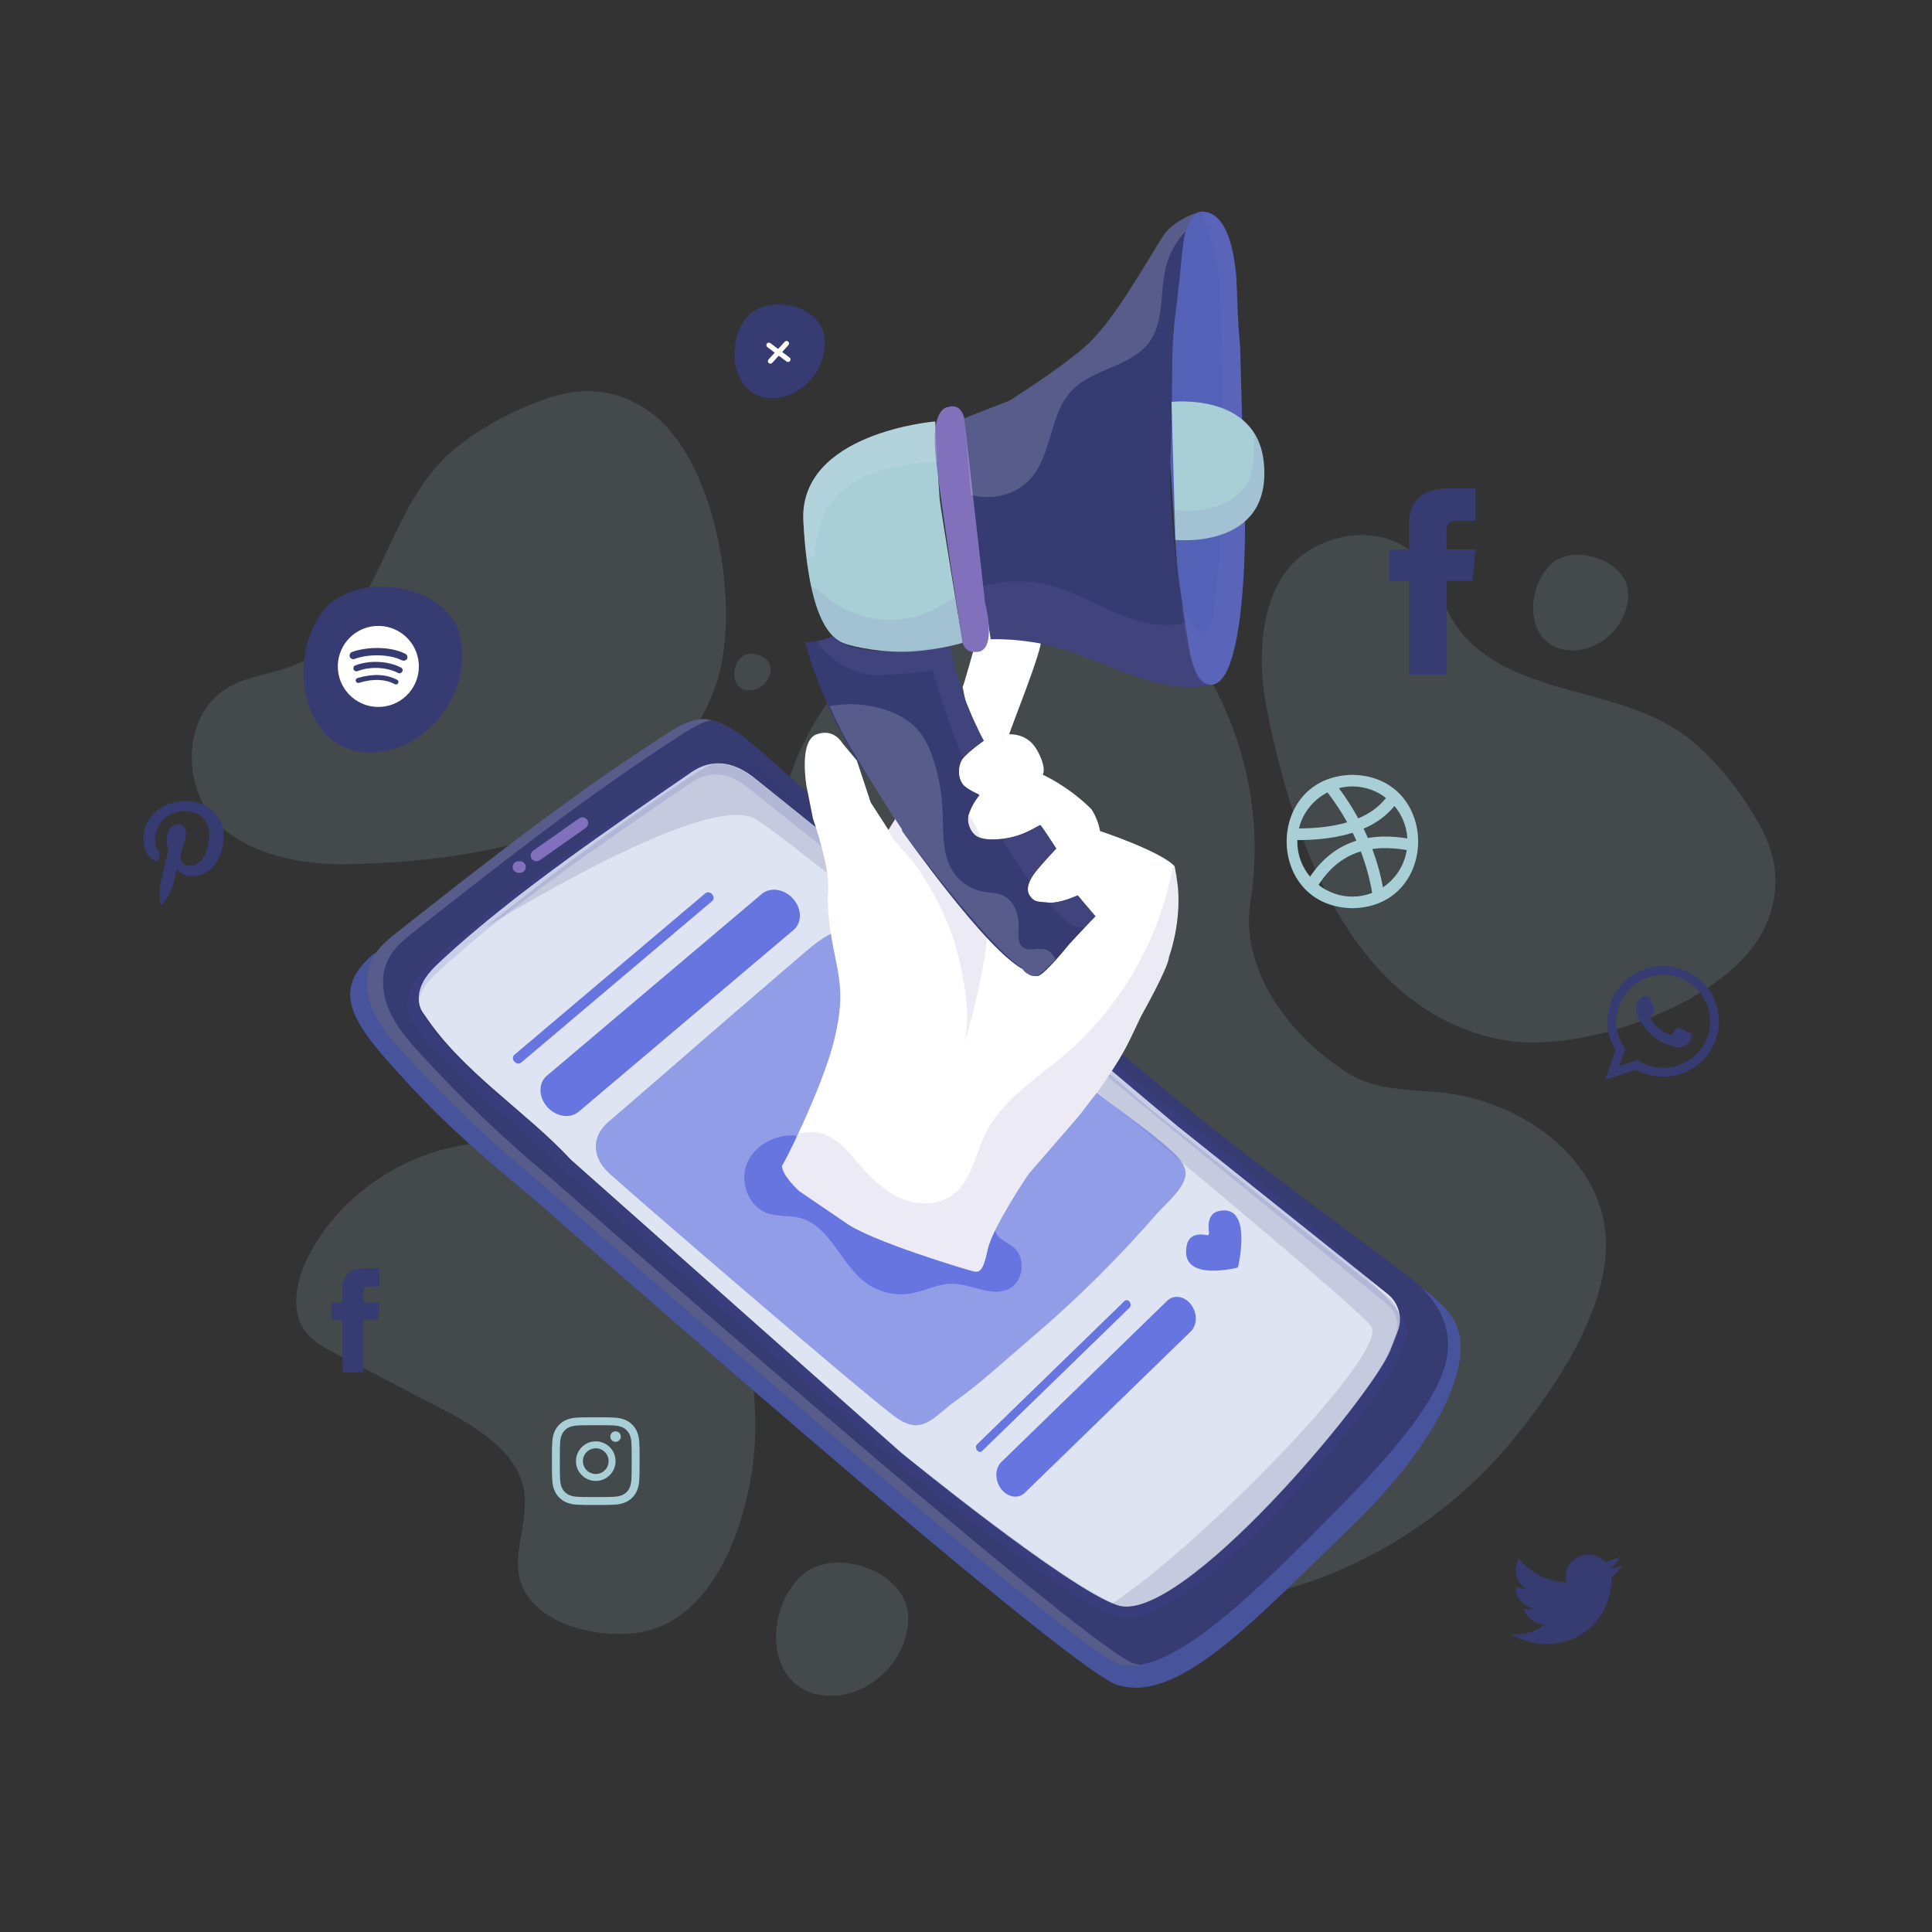 <svg xmlns="http://www.w3.org/2000/svg" xmlns:xlink="http://www.w3.org/1999/xlink" version="1.1" x="0px" y="0px" viewBox="0 0 500 500" style="" xml:space="preserve" class="">
<rect x="0" y="0" width="500" height="500" fill="#333333" stroke="none"/>
<g id="BACKGROUND">
</g>
<g id="OBJECTS">
	<g>
		<path style="opacity:0.15;fill:#a8cfd6;" d="M241.516,161.25c17.081-6.045,35.948-8.644,53.359-3.626    c13.094,3.775,34.965,36.689,28.724,75.832c-2.686,16.845,9.32,34.296,25.404,44.367c7.621,4.772,17.409,4.013,26.026,5.191    c19.11,2.614,38.169,16.277,40.385,35.438c2.14,18.508-12.539,40.294-23.724,54.004c-28.804,35.306-79.911,54.433-123.709,35.228    c-21.237-9.312-39.77-29.023-54.61-46.432c-15.556-18.25-22.566-42.661-23.732-66.27c-1.446-29.271,5.163-58.124,12.436-86.269    C207.633,187.207,219.733,168.959,241.516,161.25z" class="DrQeDwiW_0"></path>
		<path style="opacity:0.15;fill:#a8cfd6;" d="M189.346,333.669c-1.956-6.202-4.307-12.443-8.5-17.413    c-5.814-6.891-14.49-10.583-22.921-13.778c-7.816-2.962-15.804-5.725-24.117-6.591c-21.492-2.238-43.778,9.711-53.809,28.849    c-3.31,6.314-5.15,14.595-0.712,20.174c1.94,2.439,4.789,3.946,7.553,5.385c9.287,4.835,18.574,9.67,27.861,14.505    c9.702,5.051,20.713,12.059,21.132,22.989c0.408,10.652-6.227,19.919,3.728,28.535c6.699,5.799,19.123,7.828,27.644,5.797    c18.852-4.493,26.683-30.159,28.038-46.925C196.378,361.138,193.558,347.023,189.346,333.669z" class="DrQeDwiW_1"></path>
		<path style="opacity:0.15;fill:#a8cfd6;" d="M185.162,177.565c6.959-19.463,0.33-59.583-17.765-71.53    c-8.396-5.543-16.826-6.066-26.117-2.803c-8.491,2.983-16.953,7.426-23.889,13.198c-6.092,5.07-10.308,12.018-13.817,19.026    c-6.657,13.295-12.316,30.319-27.17,36.589c-5.703,2.407-12.211,2.805-17.529,5.973c-11.945,7.117-11.867,26.205-2.27,35.378    c8.244,7.88,21.709,10.42,32.632,10.253C128.454,223.05,172.266,213.633,185.162,177.565z" class="DrQeDwiW_2"></path>
		<path style="opacity:0.15;fill:#a8cfd6;" d="M389.537,269.227c20.368,3.522,58.758-9.882,67.429-29.757    c4.023-9.222,3.094-17.617-1.713-26.211c-4.393-7.854-10.221-15.431-17.096-21.275c-6.039-5.133-13.606-8.097-21.111-10.353    c-14.239-4.281-31.981-6.94-40.702-20.501c-3.348-5.206-4.855-11.55-8.888-16.246c-9.058-10.55-27.851-7.202-35.244,3.824    c-6.351,9.472-6.547,23.173-4.511,33.906C335.01,221.15,351.793,262.701,389.537,269.227z" class="DrQeDwiW_3"></path>
		<g id="XMLID_109_">
			<path id="XMLID_122_" style="fill:#a8cfd6;" d="M154.182,368.841c3.029,0,3.388,0.012,4.584,0.066     c1.106,0.05,1.707,0.235,2.107,0.391c0.529,0.206,0.907,0.451,1.304,0.848c0.397,0.397,0.643,0.775,0.849,1.304     c0.155,0.4,0.34,1,0.391,2.107c0.054,1.196,0.066,1.555,0.066,4.584s-0.012,3.388-0.066,4.584     c-0.051,1.106-0.235,1.707-0.391,2.106c-0.206,0.53-0.451,0.908-0.849,1.305c-0.397,0.397-0.775,0.643-1.304,0.849     c-0.4,0.155-1.001,0.34-2.107,0.391c-1.196,0.054-1.555,0.066-4.584,0.066c-3.029,0-3.388-0.012-4.584-0.066     c-1.106-0.05-1.707-0.235-2.106-0.391c-0.53-0.206-0.908-0.452-1.304-0.849c-0.397-0.397-0.643-0.775-0.849-1.305     c-0.155-0.4-0.34-1-0.391-2.106c-0.055-1.196-0.066-1.555-0.066-4.584s0.012-3.388,0.066-4.584     c0.051-1.106,0.236-1.707,0.391-2.107c0.206-0.529,0.452-0.907,0.849-1.304c0.397-0.397,0.775-0.643,1.304-0.848     c0.4-0.155,1.001-0.34,2.106-0.391C150.794,368.853,151.153,368.841,154.182,368.841 M154.182,366.797     c-3.081,0-3.467,0.013-4.677,0.068c-1.207,0.055-2.032,0.247-2.754,0.527c-0.746,0.29-1.379,0.678-2.009,1.309     c-0.631,0.631-1.019,1.263-1.308,2.009c-0.281,0.722-0.473,1.546-0.527,2.754c-0.055,1.21-0.068,1.596-0.068,4.677     s0.013,3.467,0.068,4.677c0.055,1.207,0.247,2.032,0.527,2.754c0.29,0.746,0.677,1.379,1.308,2.009     c0.631,0.631,1.263,1.018,2.009,1.308c0.722,0.28,1.546,0.472,2.754,0.527c1.21,0.055,1.596,0.068,4.677,0.068     c3.081,0,3.467-0.013,4.677-0.068c1.208-0.055,2.032-0.247,2.754-0.527c0.746-0.29,1.379-0.678,2.01-1.308     c0.631-0.631,1.018-1.264,1.308-2.009c0.28-0.722,0.472-1.546,0.527-2.754c0.055-1.21,0.068-1.596,0.068-4.677     s-0.013-3.467-0.068-4.677c-0.055-1.208-0.247-2.032-0.527-2.754c-0.29-0.746-0.678-1.379-1.308-2.009     c-0.631-0.631-1.263-1.019-2.01-1.309c-0.722-0.28-1.546-0.472-2.754-0.527C157.649,366.811,157.263,366.797,154.182,366.797" class="DrQeDwiW_4"></path>
			<path id="XMLID_119_" style="fill:#a8cfd6;" d="M154.182,373.017c-2.83,0-5.125,2.295-5.125,5.125     c0,2.831,2.295,5.125,5.125,5.125c2.831,0,5.125-2.295,5.125-5.125C159.307,375.311,157.012,373.017,154.182,373.017      M154.182,381.469c-1.837,0-3.327-1.49-3.327-3.327c0-1.837,1.489-3.327,3.327-3.327s3.327,1.489,3.327,3.327     C157.508,379.979,156.019,381.469,154.182,381.469" class="DrQeDwiW_5"></path>
			<path id="XMLID_110_" style="fill:#a8cfd6;" d="M160.668,371.787c0,0.752-0.61,1.362-1.361,1.362     c-0.752,0-1.361-0.61-1.361-1.362c0-0.752,0.609-1.361,1.361-1.361C160.059,370.425,160.668,371.035,160.668,371.787" class="DrQeDwiW_6"></path>
		</g>
		<path id="XMLID_101_" style="fill:#a8cfd6;" d="M349.998,200.525c-22.686,0.387-22.684,34.135,0.001,34.519    C372.687,234.656,372.682,200.908,349.998,200.525z M349.998,203.526c3.273,0,6.283,1.12,8.692,2.981    c-1.732,2.235-4.125,4.002-7.172,5.292c-1.461-2.676-3.131-5.286-5.016-7.82C347.622,203.694,348.79,203.526,349.998,203.526z     M343.566,205.077c1.915,2.506,3.611,5.09,5.087,7.74c-3.496,1.029-7.668,1.557-12.491,1.591    C337.159,210.33,339.904,206.939,343.566,205.077z M335.741,217.783c0-0.123,0.017-0.244,0.02-0.367    c5.534-0.008,10.309-0.644,14.309-1.902c0.335,0.683,0.656,1.369,0.964,2.06c-4.86,1.519-8.865,4.633-11.99,9.319    C336.984,224.423,335.741,221.246,335.741,217.783z M349.998,232.042c-3.298,0-6.331-1.135-8.749-3.024    c2.831-4.443,6.448-7.334,10.927-8.669c1.333,3.481,2.315,7.061,2.939,10.729C353.523,231.693,351.803,232.042,349.998,232.042z     M357.912,229.635c-0.63-3.383-1.553-6.691-2.761-9.919c2.697-0.381,5.667-0.283,8.915,0.283    C363.438,224.005,361.15,227.467,357.912,229.635z M354.001,216.875c-0.351-0.81-0.714-1.617-1.103-2.416    c3.321-1.439,5.991-3.392,7.981-5.87c1.94,2.293,3.158,5.205,3.338,8.392C360.512,216.374,357.106,216.341,354.001,216.875z" class="DrQeDwiW_7"></path>
		<path style="opacity:0.15;fill:#a8cfd6;" d="M194.107,178.691c2.872-0.096,5.405-2.775,5.339-5.648    c-0.076-3.318-5.453-5.099-7.715-2.858C188.96,172.931,189.37,178.848,194.107,178.691z" class="DrQeDwiW_8"></path>
		<path style="opacity:0.15;fill:#a8cfd6;" d="M407.457,168.318c7.478-0.249,14.074-7.226,13.903-14.707    c-0.198-8.641-14.201-13.278-20.091-7.441C394.053,153.318,395.12,168.728,407.457,168.318z" class="DrQeDwiW_9"></path>
		<path style="opacity:0.15;fill:#a8cfd6;" d="M215.703,438.845c10.401-0.346,19.574-10.05,19.335-20.454    c-0.275-12.018-19.75-18.466-27.942-10.349C197.062,417.984,198.546,439.415,215.703,438.845z" class="DrQeDwiW_10"></path>
		<g>
			<path style="fill:#363b72;" d="M201.997,102.837c7.145-1.278,12.507-8.893,11.303-16.051     c-1.391-8.268-15.479-10.774-20.322-4.352C187.045,90.3,190.211,104.946,201.997,102.837z" class="DrQeDwiW_11"></path>
			<path style="fill:#FFFFFF;" d="M200.504,91.269l-1.61,1.761c-0.242,0.265-0.223,0.675,0.041,0.917     c0.265,0.24,0.674,0.223,0.916-0.042l1.695-1.854l2.009,1.508c0.286,0.214,0.692,0.155,0.908-0.129     c0.215-0.287,0.157-0.694-0.129-0.909l-1.909-1.432l1.61-1.761c0.242-0.264,0.223-0.675-0.041-0.917     c-0.14-0.128-0.323-0.183-0.498-0.167c-0.155,0.014-0.305,0.084-0.418,0.208l-1.695,1.854l-2.009-1.508     c-0.134-0.101-0.295-0.142-0.45-0.127c-0.175,0.016-0.344,0.105-0.458,0.256c-0.215,0.287-0.157,0.694,0.129,0.909     L200.504,91.269z" class="DrQeDwiW_12"></path>
		</g>
		<path style="fill:none;stroke:#363b72;stroke-miterlimit:10;" d="M366.444,318.326c14.071-11.916,28.281-23.668,42.626-35.252" class="DrQeDwiW_13"></path>
		<path style="fill:none;stroke:#363b72;stroke-miterlimit:10;" d="M428.195,291.923c-5.923,35.457-9.668,57.876-15.59,93.334" class="DrQeDwiW_14"></path>
		<path style="fill:none;stroke:#363b72;stroke-miterlimit:10;" d="M353.654,397.031c2.416,0,23.191,7.393,23.191,7.393" class="DrQeDwiW_15"></path>
		<path style="fill:none;stroke:#363b72;stroke-miterlimit:10;" d="M74.159,311.397L52.597,251.902" class="DrQeDwiW_16"></path>
		<g>
			<path style="fill:#363b72;" d="M100.409,194.179c12.504-2.763,21.415-16.57,18.782-29.102     c-3.042-14.477-28.056-17.889-36.136-6.223C73.156,173.144,79.781,198.736,100.409,194.179z" class="DrQeDwiW_17"></path>
			<path id="XMLID_57_" style="fill:#FFFFFF;" d="M97.169,162.009c-5.778,0.411-10.129,5.428-9.718,11.206     c0.411,5.778,5.428,10.129,11.206,9.719c5.778-0.411,10.129-5.428,9.718-11.206C107.964,165.949,102.947,161.598,97.169,162.009z      M103.056,176.784c-0.187,0.329-0.546,0.459-0.874,0.272c-2.566-1.342-5.675-1.437-9.277-0.339     c-0.359,0.13-0.691-0.109-0.818-0.415c-0.131-0.359,0.108-0.691,0.415-0.818c3.912-1.172,7.391-1.051,10.23,0.429     C103.109,176.045,103.191,176.459,103.056,176.784z M104.107,173.818c-0.236,0.385-0.695,0.575-1.08,0.34     c-2.948-1.526-7.274-1.744-10.495-0.463c-0.411,0.134-0.897-0.042-1.031-0.452c-0.134-0.411,0.041-0.897,0.452-1.031     c3.737-1.422,8.486-1.182,11.87,0.576C104.148,172.921,104.343,173.433,104.107,173.818z M104.003,170.881     c-3.489-1.75-9.101-1.561-12.221-0.341c-0.512,0.194-1.057-0.083-1.248-0.542c-0.194-0.512,0.082-1.057,0.542-1.248     c3.636-1.362,9.771-1.588,13.806,0.438c0.489,0.228,0.691,0.845,0.463,1.334C105.11,170.908,104.493,171.109,104.003,170.881z" class="DrQeDwiW_18"></path>
		</g>
		<path style="fill:none;stroke:#363b72;stroke-width:0.906;stroke-miterlimit:10;" d="M144.458,136.755    c0,0-9.011,0.061-11.03,0.065c-1.132,0.003-1.271-1.806-1.113-2.277c0.074-0.221,0.25-0.39,0.422-0.548    c1.598-1.467,5.822-4.506,5.995-4.896c0.318-0.714-4.048-7.573-3.632-11.652c0.462-4.525,4.404-8.46,9.357-8.143h-0.588    c4.953-0.317,8.895,3.618,9.357,8.143c0.416,4.078-3.949,10.938-3.632,11.652c0.174,0.39,4.397,3.429,5.995,4.896    c0.172,0.158,0.349,0.327,0.422,0.548c0.157,0.471,0.019,2.279-1.113,2.277c-2.019-0.005-11.03-0.065-11.03-0.065H144.458z" class="DrQeDwiW_19"></path>
		<path style="fill:none;stroke:#363b72;stroke-miterlimit:10;" d="M409.394,220.639c0,0-9.945,0.067-12.174,0.072    c-1.25,0.003-1.403-1.993-1.229-2.513c0.081-0.244,0.277-0.431,0.466-0.605c1.764-1.619,6.426-4.973,6.617-5.404    c0.351-0.788-4.468-8.359-4.008-12.86c0.51-4.994,4.861-9.337,10.328-8.987h-0.649c5.467-0.35,9.818,3.993,10.328,8.987    c0.459,4.502-4.359,12.072-4.008,12.86c0.192,0.431,4.853,3.785,6.617,5.404c0.19,0.174,0.385,0.361,0.466,0.605    c0.173,0.52,0.021,2.516-1.229,2.513c-2.228-0.005-12.174-0.072-12.174-0.072H409.394z" class="DrQeDwiW_20"></path>
		<path style="fill:none;stroke:#363b72;stroke-miterlimit:10;" d="M359.702,287.971c-0.971,0.051-1.102-1.589-1.18-2.049    c-0.16-0.951-0.321-1.902-0.482-2.853c-0.127-0.751-0.147-1.557-0.896-1.97c-1.218-0.672-3.27-0.336-3.473-1.291    c-0.25-1.18,2.183-1.048,2.811-1.031c0.615,0.017,1.805-0.019,1.957-0.708c0.132-0.6-0.005-1.086,0-1.692    c0.01-1.219,0.059-2.574,0.202-3.609c0.144-1.045,0.645-2.117,1.06-2.122c0.489-0.006,1.046,0.962,1.204,2.281    c0.116,0.966,0.21,4.542,0.342,5.142c0.152,0.689,1.058,0.724,1.673,0.708c0.628-0.017,3.061-0.149,2.811,1.031    c-0.203,0.956-2.254,0.619-3.473,1.291c-0.749,0.413-0.769,1.219-0.896,1.97c-0.161,0.951-0.321,1.902-0.482,2.853    C360.804,286.382,360.673,288.022,359.702,287.971" class="DrQeDwiW_21"></path>
		<path style="fill:none;stroke:#363b72;stroke-miterlimit:10;" d="M405.522,173.272c-0.971,0.051-1.102-1.588-1.18-2.049    c-0.16-0.951-0.321-1.902-0.482-2.854c-0.127-0.751-0.147-1.557-0.896-1.97c-1.218-0.672-3.27-0.335-3.473-1.291    c-0.25-1.18,2.183-1.048,2.811-1.031c0.615,0.017,1.805-0.019,1.957-0.708c0.132-0.6-0.005-1.086,0-1.692    c0.01-1.219,0.059-2.574,0.202-3.609c0.144-1.045,0.645-2.117,1.06-2.122c0.489-0.006,1.046,0.962,1.204,2.281    c0.116,0.966,0.21,4.542,0.342,5.142c0.152,0.689,1.058,0.724,1.673,0.708c0.628-0.017,3.061-0.149,2.811,1.031    c-0.203,0.956-2.254,0.619-3.473,1.291c-0.749,0.413-0.769,1.219-0.896,1.97c-0.161,0.951-0.321,1.902-0.482,2.854    C406.624,171.684,406.492,173.323,405.522,173.272" class="DrQeDwiW_22"></path>
		<path style="fill:none;stroke:#363b72;stroke-miterlimit:10;" d="M153.84,175.01c-0.971,0.051-1.102-1.589-1.18-2.049    c-0.16-0.951-0.321-1.902-0.481-2.854c-0.127-0.751-0.147-1.557-0.896-1.97c-1.218-0.672-3.27-0.335-3.473-1.291    c-0.25-1.18,2.183-1.048,2.811-1.031c0.615,0.016,1.805-0.019,1.957-0.708c0.132-0.6-0.005-1.086,0-1.692    c0.01-1.219,0.059-2.574,0.202-3.609c0.144-1.045,0.645-2.117,1.06-2.122c0.489-0.006,1.046,0.962,1.204,2.281    c0.116,0.966,0.21,4.542,0.342,5.142c0.151,0.689,1.058,0.724,1.673,0.708c0.628-0.017,3.062-0.149,2.811,1.031    c-0.203,0.956-2.254,0.619-3.473,1.291c-0.749,0.413-0.769,1.219-0.896,1.97c-0.16,0.951-0.321,1.902-0.481,2.854    C154.942,173.421,154.811,175.061,153.84,175.01" class="DrQeDwiW_23"></path>
		<path style="fill:none;stroke:#363b72;stroke-miterlimit:10;" d="M80.282,130.516c-0.971,0.051-1.102-1.589-1.18-2.049    c-0.16-0.951-0.321-1.902-0.481-2.854c-0.127-0.751-0.147-1.557-0.896-1.97c-1.218-0.672-3.27-0.335-3.473-1.291    c-0.25-1.18,2.183-1.048,2.811-1.031c0.615,0.016,1.805-0.019,1.957-0.708c0.132-0.6-0.005-1.086,0-1.692    c0.01-1.219,0.059-2.574,0.202-3.609c0.144-1.045,0.645-2.117,1.06-2.122c0.489-0.006,1.046,0.961,1.204,2.281    c0.116,0.966,0.21,4.542,0.342,5.142c0.151,0.689,1.058,0.724,1.673,0.708c0.628-0.017,3.062-0.149,2.811,1.031    c-0.203,0.956-2.254,0.619-3.473,1.291c-0.749,0.413-0.769,1.219-0.896,1.97c-0.16,0.951-0.321,1.902-0.481,2.854    C81.384,128.928,81.252,130.568,80.282,130.516" class="DrQeDwiW_24"></path>
		<path style="fill:none;stroke:#363b72;stroke-miterlimit:10;" d="M97.224,410.505c-0.971,0.051-1.102-1.589-1.18-2.049    c-0.16-0.951-0.321-1.902-0.481-2.853c-0.127-0.751-0.147-1.557-0.896-1.97c-1.218-0.672-3.27-0.335-3.473-1.292    c-0.25-1.18,2.183-1.048,2.811-1.031c0.615,0.017,1.805-0.019,1.957-0.708c0.132-0.6-0.005-1.086,0-1.692    c0.01-1.219,0.059-2.574,0.202-3.609c0.144-1.045,0.645-2.117,1.06-2.122c0.489-0.006,1.046,0.962,1.204,2.281    c0.116,0.966,0.21,4.542,0.342,5.142c0.151,0.689,1.058,0.724,1.673,0.708c0.628-0.017,3.062-0.149,2.811,1.031    c-0.203,0.956-2.254,0.619-3.473,1.292c-0.749,0.413-0.769,1.218-0.896,1.97c-0.16,0.951-0.321,1.902-0.481,2.853    C98.326,408.916,98.195,410.556,97.224,410.505" class="DrQeDwiW_25"></path>
		<g>
			<g id="XMLID_5_">
				<path id="XMLID_8_" style="fill-rule:evenodd;clip-rule:evenodd;fill:#363b72;" d="M444.859,263.949      c-0.196-7.74-6.572-13.954-14.42-13.954c-7.754,0-14.076,6.072-14.413,13.691c-0.007,0.209-0.014,0.419-0.014,0.628      c0,2.708,0.756,5.235,2.067,7.396l-2.601,7.68l7.99-2.54c2.067,1.135,4.444,1.783,6.97,1.783c7.97,0,14.427-6.41,14.427-14.319      C444.865,264.192,444.865,264.071,444.859,263.949z M430.439,276.35c-2.465,0-4.755-0.729-6.673-1.992l-4.66,1.486l1.513-4.471      c-1.452-1.986-2.31-4.424-2.31-7.058c0-0.392,0.021-0.783,0.061-1.168c0.595-6.093,5.781-10.868,12.07-10.868      c6.369,0,11.604,4.897,12.09,11.097c0.027,0.311,0.041,0.621,0.041,0.939C442.569,270.953,437.125,276.35,430.439,276.35z" class="DrQeDwiW_26"></path>
				<path id="XMLID_7_" style="fill-rule:evenodd;clip-rule:evenodd;fill:#363b72;" d="M437.051,267.205      c-0.358-0.175-2.094-1.027-2.418-1.141c-0.324-0.122-0.561-0.176-0.797,0.176c-0.236,0.351-0.918,1.141-1.121,1.371      c-0.209,0.236-0.412,0.264-0.77,0.088c-0.351-0.176-1.493-0.54-2.844-1.743c-1.047-0.925-1.763-2.073-1.965-2.425      c-0.203-0.351-0.02-0.54,0.155-0.716c0.162-0.162,0.351-0.412,0.533-0.614c0.048-0.061,0.088-0.115,0.129-0.169      c0.081-0.128,0.142-0.25,0.223-0.419c0.122-0.236,0.061-0.439-0.027-0.614c-0.088-0.176-0.797-1.905-1.094-2.607      c-0.29-0.702-0.587-0.581-0.797-0.581c-0.203,0-0.439-0.034-0.675-0.034s-0.621,0.088-0.946,0.439      c-0.324,0.351-1.236,1.202-1.236,2.931c0,0.405,0.075,0.81,0.182,1.195c0.358,1.236,1.128,2.256,1.263,2.432      c0.175,0.23,2.445,3.89,6.038,5.302c3.6,1.398,3.6,0.932,4.249,0.871c0.648-0.054,2.094-0.844,2.384-1.668      c0.298-0.817,0.298-1.52,0.21-1.668C437.638,267.468,437.402,267.38,437.051,267.205z" class="DrQeDwiW_27"></path>
			</g>
			<g>
				<path style="fill:none;stroke:#363b72;stroke-miterlimit:10;" d="M421.056,242.694c-5.499,2.709-14.669,11.415-14.669,21.628      c-0.001,19.798,22.118,32.66,38.523,18.503c6.72-5.8,11.291-17.396,7.901-25.6C447.277,243.829,433.133,236.744,421.056,242.694      z" class="DrQeDwiW_28"></path>
				<path style="fill:none;stroke:#363b72;stroke-miterlimit:10;" d="M416.665,250.227c-2.104,1.692-3.655,4.061-4.363,6.666" class="DrQeDwiW_29"></path>
				<path style="fill:none;stroke:#363b72;stroke-miterlimit:10;" d="M411.408,260.601c-0.042,1-0.084,1.999-0.126,2.999" class="DrQeDwiW_30"></path>
				<path style="fill:none;stroke:#363b72;stroke-miterlimit:10;" d="M449.994,262.506c-0.323,8.087-5.139,15.85-12.242,19.73" class="DrQeDwiW_31"></path>
			</g>
		</g>
		<g>
			<path id="XMLID_93_" style="fill:#363b72;" d="M88.64,355.151h5.413v-13.557h3.777l0.403-4.539h-4.18c0,0,0-1.695,0-2.585     c0-1.07,0.215-1.493,1.25-1.493c0.833,0,2.93,0,2.93,0v-4.711c0,0-3.089,0-3.749,0c-4.028,0-5.845,1.774-5.845,5.17     c0,2.958,0,3.619,0,3.619h-2.816v4.596h2.816V355.151z" class="DrQeDwiW_32"></path>
			<g>
				<path style="fill:none;stroke:#363b72;stroke-miterlimit:10;" d="M82.913,319.71c-5.624,2.437-14.669,11.415-14.669,21.628      c-0.001,19.798,22.118,32.66,38.523,18.503c6.72-5.8,11.065-17.735,6.921-27.787C109.662,322.29,98.233,313.072,82.913,319.71z" class="DrQeDwiW_33"></path>
				<path style="fill:none;stroke:#363b72;stroke-miterlimit:10;" d="M78.522,327.244c-2.104,1.692-3.655,4.061-4.363,6.666" class="DrQeDwiW_34"></path>
				<path style="fill:none;stroke:#363b72;stroke-miterlimit:10;" d="M73.265,337.618c-0.042,1-0.084,1.999-0.126,2.999" class="DrQeDwiW_35"></path>
				<path style="fill:none;stroke:#363b72;stroke-miterlimit:10;" d="M111.851,339.523c-0.323,8.087-5.139,15.85-12.242,19.73" class="DrQeDwiW_36"></path>
			</g>
		</g>
		<g>
			<path id="XMLID_1_" style="fill:#363b72;" d="M40.263,222.861c0.353,0.145,0.67,0.006,0.773-0.385     c0.07-0.271,0.24-0.955,0.315-1.239c0.104-0.388,0.064-0.523-0.222-0.86c-0.621-0.734-1.018-1.683-1.018-3.028     c0-3.901,2.918-7.392,7.599-7.392c4.145,0,6.422,2.533,6.422,5.916c0,4.45-1.969,8.206-4.893,8.206     c-1.615,0-2.823-1.335-2.437-2.972c0.465-1.956,1.363-4.066,1.363-5.478c0-1.264-0.678-2.317-2.081-2.317     c-1.651,0-2.977,1.708-2.977,3.995c0,1.457,0.493,2.442,0.493,2.442s-1.689,7.158-1.985,8.41     c-0.59,2.496-0.089,5.556-0.046,5.865c0.025,0.184,0.26,0.227,0.367,0.089c0.153-0.199,2.118-2.627,2.786-5.051     c0.19-0.686,1.087-4.242,1.087-4.242c0.536,1.023,2.104,1.923,3.77,1.923c4.963,0,8.328-4.523,8.328-10.578     c0-4.578-3.877-8.842-9.771-8.842c-7.333,0-11.031,5.258-11.031,9.642C37.102,219.62,38.107,221.982,40.263,222.861z" class="DrQeDwiW_37"></path>
			<g>
				<path style="fill:none;stroke:#363b72;stroke-miterlimit:10;" d="M34.237,198.454c-6.696,4.911-11.251,11.629-10.788,20.495      c0.463,8.866,6.055,17.331,14.119,21.043c8.064,3.713,18.254,2.396,24.975-3.405c6.721-5.801,11.291-17.398,7.9-25.602      C62.847,192.607,44.313,191.063,34.237,198.454z" class="DrQeDwiW_38"></path>
				<path style="fill:none;stroke:#363b72;stroke-miterlimit:10;" d="M34.298,203.99c-2.104,1.692-3.655,4.061-4.363,6.666" class="DrQeDwiW_39"></path>
				<path style="fill:none;stroke:#363b72;stroke-miterlimit:10;" d="M29.042,214.364c-0.042,0.999-0.084,1.999-0.126,2.999" class="DrQeDwiW_40"></path>
				<path style="fill:none;stroke:#363b72;stroke-miterlimit:10;" d="M67.627,216.269c-0.322,8.087-5.139,15.85-12.242,19.73" class="DrQeDwiW_41"></path>
			</g>
		</g>
		<g>
			<path style="fill-rule:evenodd;clip-rule:evenodd;fill:#363b72;" d="M419.983,405.099c-1.051,0.455-2.195,0.769-3.403,0.925     c1.238-0.737,2.179-1.866,2.62-3.247c-1.145,0.674-2.431,1.161-3.78,1.427c-1.068-1.144-2.62-1.851-4.345-1.851     c-3.262,0-5.93,2.62-5.93,5.835c0,0.471,0.079,0.91,0.173,1.334c-4.941-0.236-9.317-2.557-12.235-6.102     c-0.502,0.879-0.815,1.867-0.815,2.933c0,2.039,1.067,3.827,2.635,4.863c-0.972-0.016-1.882-0.283-2.682-0.722     c0,0.032,0,0.047,0,0.078c0,0.753,0.141,1.443,0.407,2.102c0.722,1.836,2.369,3.216,4.361,3.608     c-0.518,0.141-1.02,0.219-1.569,0.219c-0.377,0-0.753-0.047-1.115-0.125c0.769,2.322,2.949,4.015,5.538,4.078     c-2.04,1.568-4.581,2.494-7.357,2.494c-0.487,0-0.941-0.032-1.427-0.079c2.635,1.647,5.756,2.62,9.097,2.62     c9.27,0,14.995-6.416,16.484-13.082c0.268-1.191,0.392-2.368,0.392-3.529c0-0.251,0-0.517,0-0.753     C418.179,407.295,419.199,406.259,419.983,405.099L419.983,405.099z" class="DrQeDwiW_42"></path>
			<g>
				<g>
					<path style="fill:none;stroke:#363b72;stroke-miterlimit:10;" d="M390.998,392.88c-6.696,4.911-11.251,11.629-10.788,20.495       c0.463,8.866,6.055,17.331,14.119,21.044c8.064,3.713,18.254,2.396,24.975-3.405c6.721-5.801,11.291-17.398,7.9-25.602       C419.609,387.033,401.075,385.489,390.998,392.88z" class="DrQeDwiW_43"></path>
					<path style="fill:none;stroke:#363b72;stroke-miterlimit:10;" d="M391.06,398.416c-2.104,1.691-3.655,4.061-4.363,6.666" class="DrQeDwiW_44"></path>
					<path style="fill:none;stroke:#363b72;stroke-miterlimit:10;" d="M385.803,408.79c-0.042,1-0.084,1.999-0.126,2.999" class="DrQeDwiW_45"></path>
					<path style="fill:none;stroke:#363b72;stroke-miterlimit:10;" d="M424.389,410.695c-0.322,8.087-5.139,15.85-12.242,19.73" class="DrQeDwiW_46"></path>
				</g>
			</g>
		</g>
		<path id="XMLID_92_" style="fill:#363b72;" d="M364.658,174.618h9.707v-24.308h6.773l0.722-8.139h-7.495c0,0,0-3.039,0-4.635    c0-1.919,0.385-2.677,2.241-2.677c1.493,0,5.253,0,5.253,0v-8.447c0,0-5.539,0-6.722,0c-7.223,0-10.48,3.182-10.48,9.271    c0,5.304,0,6.489,0,6.489h-5.049v8.241h5.049V174.618z" class="DrQeDwiW_47"></path>
		<path style="fill:none;stroke:#363b72;stroke-miterlimit:10;" d="M124.056,336.138L154.949,333.91" class="DrQeDwiW_48"></path>
		<path style="fill:none;stroke:#363b72;stroke-miterlimit:10;" d="M78.015,221.868L105.86,227.734" class="DrQeDwiW_49"></path>
		<g>
			<path style="fill:#47549B;" d="M308.728,293.552c22.756,18.26,57.997,38.267,61.477,41.436c2.816,2.56,8.342,6.255,7.767,15.013     c-0.663,10.099-8.794,26.349-28.486,45.327c-24.735,23.84-44.734,45.949-60.505,40.654     c-13.745-4.615-150.57-125.479-150.57-125.479c-11.97-9.925-22.469-18.783-32.968-30.251c-3.121-3.408-7.836-8.53-10.506-12.308     c-6.667-9.436-5.041-14.872,1.134-20.594c2.491-2.308,4.54,1.198,7.207-0.907c22.601-17.794,45.249-35.623,69.488-51.109     c2.786-1.782,5.776-3.588,9.088-3.647c3.468-0.048,6.637,1.841,9.519,3.767c4.676,3.121,28.408,23.904,57.621,47.019" class="DrQeDwiW_50"></path>
			<path style="fill:none;stroke:#8171bc;stroke-width:0.979;stroke-miterlimit:10;" d="M308.728,293.552     c22.756,18.26,57.887,38.393,61.477,41.436c11.897,10.083,13.743,23.416-20.719,60.339     c-20.848,22.337-47.626,45.616-60.505,40.654c-13.525-5.226-150.57-125.479-150.57-125.479     c-11.97-9.925-22.469-18.783-32.968-30.251c-3.121-3.408-7.726-8.61-10.506-12.308c-5.324-7.082-4.938-11.84-1.995-16.8     c6.625-11.164,55.585-40.323,79.824-55.809c2.786-1.782,5.776-3.588,9.088-3.647c3.468-0.048,6.637,1.841,9.519,3.767     c4.676,3.121,28.408,23.904,57.621,47.019" class="DrQeDwiW_51"></path>
			<path style="fill:#363b72;" d="M308.728,287.975c22.756,18.26,54.333,40.853,57.813,44.022c3.031,2.756,9.322,9.116,8.055,18.418     c-1.266,9.302-10.089,21.545-27.684,39.408c-21.441,21.768-45.052,45.544-57.931,40.582     c-13.525-5.226-150.57-125.48-150.57-125.48c-11.97-9.925-23.246-20.675-33.746-32.143c-3.121-3.408-6.218-6.948-8.084-11.181     c-1.877-4.221-2.38-9.291-0.275-13.405c1.543-3.025,4.305-5.226,6.972-7.33c22.601-17.794,45.249-35.623,69.488-51.109     c2.786-1.782,5.776-3.587,9.088-3.647c3.468-0.048,6.637,1.841,9.519,3.767c4.676,3.121,28.744,25.909,57.958,49.024" class="DrQeDwiW_52"></path>
			<path style="opacity:0.2;fill:#DFE4F2;" d="M293.177,430.405c-13.524-5.226-150.57-125.479-150.57-125.479     c-11.97-9.925-23.247-20.676-33.746-32.143c-3.121-3.408-6.218-6.948-8.083-11.181c-1.878-4.221-2.379-9.291-0.275-13.405     c1.543-3.025,4.305-5.226,6.972-7.33c22.601-17.794,45.249-35.623,69.488-51.109c2.231-1.427,4.596-2.853,7.15-3.402     c-0.739-0.159-1.49-0.256-2.257-0.245c-3.313,0.06-6.302,1.865-9.088,3.647c-24.239,15.486-46.888,33.315-69.488,51.109     c-2.667,2.105-5.429,4.305-6.972,7.33c-2.104,4.114-1.603,9.184,0.275,13.405c1.866,4.233,4.963,7.773,8.084,11.181     c10.499,11.468,21.775,22.218,33.746,32.143c0,0,137.045,120.254,150.57,125.479c1.814,0.699,3.868,0.828,6.102,0.5     C294.426,430.791,293.785,430.638,293.177,430.405z" class="DrQeDwiW_53"></path>
			<path style="fill:#DFE4F2;" d="M304.753,291.455l54.362,43.423c2.846,2.274,3.928,6.115,2.665,9.532     c-0.504,1.364-1.145,3.031-1.96,5.063c-4.755,11.866-54.247,71.377-70.605,65.975c-12.951-4.269-56.119-39.585-56.119-39.585     l-85.312-75.702c-11.917-12.806-28.24-22.797-37.994-37.639c-1.802-2.106-1.744-5.31-0.581-7.816     c1.163-2.518,3.232-4.486,5.278-6.374c18.171-16.846,43.923-34.344,64.373-48.431c3.802-2.621,9.173-4.017,15.928,1.064     l54.305,43.618" class="DrQeDwiW_54"></path>
			<path style="fill:none;stroke:#8171bc;stroke-width:0.979;stroke-miterlimit:10;" d="M295.533,277.309     c22.756,18.26,67.529,51.519,71.008,54.688c3.346,3.043,10.257,10.089,7.561,21.279c-2.189,9.083-11.608,20.725-27.19,36.547     c-21.439,21.77-45.052,45.544-57.931,40.582c-13.525-5.226-150.57-125.48-150.57-125.48     c-11.97-9.925-23.246-20.675-33.746-32.143c-3.121-3.408-6.218-6.948-8.084-11.181c-1.877-4.221-2.38-9.291-0.275-13.405     c1.543-3.025,4.305-5.226,6.972-7.33c22.601-17.794,45.249-35.623,69.488-51.109c2.786-1.782,5.776-3.587,9.088-3.647     c3.468-0.048,6.637,1.841,9.519,3.767c4.676,3.121,75.539,64.793,104.753,87.908" class="DrQeDwiW_55"></path>
			<path style="fill:none;stroke:#8171bc;stroke-width:0.945;stroke-miterlimit:10;" d="M292.92,281.642l66.195,53.236     c2.846,2.274,3.928,6.115,2.665,9.532c-0.504,1.364-1.145,3.031-1.96,5.063c-4.755,11.866-54.247,71.377-70.605,65.975     c-12.951-4.269-56.119-39.585-56.119-39.585l-85.312-75.702c-11.917-12.806-28.24-22.797-37.994-37.639     c-1.802-2.106-1.744-5.31-0.581-7.816c1.163-2.518,3.232-4.486,5.278-6.374c18.171-16.846,43.923-34.344,64.373-48.431     c3.802-2.621,9.173-4.017,15.928,1.064l54.305,43.618L292.92,281.642z" class="DrQeDwiW_56"></path>
			<path style="opacity:0.15;fill:#4455B0;" d="M316.841,297.846l-68.102-53.784l-53.772-42.825c-6.06-4.52-12.201-4.9-17.763-1.1     l-3.115,2.127c-19.816,13.524-44.478,30.356-61.968,46.433c-2.362,2.162-4.419,4.168-5.659,6.833     c-1.544,3.298-1.251,6.942,0.739,9.317c6.149,9.249,14.851,16.674,23.267,23.854c5.196,4.434,10.569,9.02,15.154,13.905     l86.183,75.837c1.786,1.449,43.895,35.536,57.062,39.839c0.817,0.268,1.7,0.396,2.645,0.396     c19.825-0.003,66.063-56.552,70.371-67.212c0.752-1.857,1.422-3.573,1.991-5.1C365.371,342.352,364.104,337.855,316.841,297.846z      M361.133,345.345c-0.561,1.503-1.221,3.193-1.962,5.026c-2.287,5.66-15.992,23.539-30.911,38.995     c-17.788,18.43-32.17,28.21-38.484,26.138c-12.656-4.136-55.695-38.979-56.084-39.293l-85.984-75.656     c-4.685-4.984-10.102-9.607-15.341-14.077c-8.284-7.069-16.85-14.378-22.775-23.319l-0.111-0.148     c-1.474-1.707-1.247-4.365-0.367-6.244c1.014-2.178,2.856-3.966,4.985-5.915c17.337-15.936,41.902-32.702,61.64-46.173     l3.117-2.128c4.559-3.116,9.258-2.781,14.327,1.001l53.623,42.707l-0.001,0.001l112.104,91.209     C361.291,339.358,362.185,342.522,361.133,345.345z" class="DrQeDwiW_57"></path>
			<g>
				<g>
					<path style="fill:#8171bc;" d="M138.837,222.89c-0.472,0-0.936-0.222-1.229-0.637c-0.476-0.678-0.313-1.613,0.365-2.09       l11.897-8.365c0.675-0.476,1.611-0.314,2.09,0.364c0.476,0.678,0.313,1.613-0.365,2.09l-11.897,8.365       C139.437,222.801,139.136,222.89,138.837,222.89z" class="DrQeDwiW_58"></path>
				</g>
				<path style="fill:#8171bc;" d="M136.023,223.992c-0.071-0.254-0.2-0.475-0.386-0.662l-0.304-0.235      c-0.234-0.136-0.486-0.204-0.757-0.205h-0.41c-0.207-0.008-0.399,0.035-0.578,0.129c-0.186,0.06-0.347,0.164-0.483,0.31      c-0.146,0.136-0.25,0.297-0.31,0.483c-0.094,0.179-0.137,0.371-0.129,0.578c0.018,0.133,0.036,0.266,0.053,0.399      c0.071,0.254,0.2,0.475,0.386,0.662l0.304,0.234c0.234,0.136,0.486,0.204,0.757,0.205h0.41c0.207,0.008,0.399-0.035,0.578-0.129      c0.186-0.06,0.347-0.164,0.483-0.31c0.146-0.136,0.249-0.297,0.31-0.483c0.094-0.179,0.137-0.371,0.129-0.578      C136.059,224.258,136.041,224.125,136.023,223.992z" class="DrQeDwiW_59"></path>
			</g>
			<path style="opacity:0.15;fill:#363b72;" d="M359.829,350.326c0.811-2.038,1.45-3.708,1.953-5.075     c1.258-3.425,0.181-7.276-2.655-9.555l-61.655-48.896l-47.958-41.612l-52.111-45.656c-6.73-5.093-12.075-2.941-17.861,0.868     c-12.156,8.002-25.74,17.764-38.747,27.588c0.043-0.025-15.673,12.232-15.033,11.87c6.531-3.685,57.673-35.259,69.884-27.806     c13.488,8.232,154.22,124.108,159.202,131.191c4.824,6.86-44.776,57.43-67.755,72.232c0.88,0.412,1.685,0.747,2.394,0.982     C305.783,421.871,355.092,362.219,359.829,350.326z" class="DrQeDwiW_60"></path>
			<path style="fill:none;stroke:#8171bc;stroke-width:0.728;stroke-linecap:round;stroke-miterlimit:10;" d="M187.898,263.992     c6.543-5.631,13.084-11.266,19.629-16.896c2.822-2.427,5.727-4.905,9.255-6.205c10.782-3.974,25.928,9.176,33.869,15.01     c11.256,8.269,21.637,17.572,32.497,26.309c6.563,5.28,13.684,9.865,19.927,15.515c1.562,1.414,3.114,3,3.647,5.006     c1.038,3.91-4.929,8.632-7.249,11.297c-9.747,11.195-20.593,22.052-32.09,31.821c-6.017,5.113-13.681,12.201-20.152,16.767     c-5.42,3.824-8.356,9.035-15.077,4.404c-7.096-4.889-70.719-59.808-74.574-63.432c-4.226-3.973-4.824-9.238,0-13.356     C167.149,282.064,178.363,272.199,187.898,263.992z" class="DrQeDwiW_61"></path>
			<path style="opacity:0.64;fill:#6775E1;" d="M187.898,263.992c6.543-5.631,13.084-11.266,19.629-16.896     c2.822-2.427,5.727-4.905,9.255-6.205c10.782-3.974,25.928,9.176,33.869,15.01c11.256,8.269,21.637,17.572,32.497,26.309     c6.563,5.28,13.684,9.865,19.927,15.515c1.562,1.414,3.114,3,3.647,5.006c1.038,3.91-4.929,8.632-7.249,11.297     c-9.747,11.195-20.593,22.052-32.09,31.821c-6.017,5.113-13.681,12.201-20.152,16.767c-5.42,3.824-8.356,9.035-15.077,4.404     c-7.096-4.889-70.719-59.808-74.574-63.432c-4.226-3.973-4.824-9.238,0-13.356C167.149,282.064,178.363,272.199,187.898,263.992z     " class="DrQeDwiW_62"></path>
			<g>
				<g>
					<g>
						<path style="fill:#6775E1;stroke:#8171bc;stroke-width:0.447;stroke-linecap:round;stroke-miterlimit:10;" d="        M262.285,387.293c-1.152-0.143-2.311-0.807-3.183-1.943c-1.682-2.194-1.658-5.323,0.055-6.988l42.917-41.732        c1.713-1.665,4.464-1.235,6.147,0.958c1.682,2.194,1.658,5.323-0.055,6.988l-42.917,41.732        C264.424,387.11,263.357,387.426,262.285,387.293z" class="DrQeDwiW_63"></path>
					</g>
					<g>
						<path style="fill:#6775E1;stroke:#8171bc;stroke-width:0.447;stroke-linecap:round;stroke-miterlimit:10;" d="        M253.53,375.733c-0.248-0.031-0.498-0.174-0.686-0.419c-0.362-0.473-0.358-1.148,0.012-1.507l38.166-37.112        c0.37-0.358,0.962-0.267,1.326,0.206c0.362,0.473,0.358,1.148-0.012,1.507L254.17,375.52        C253.992,375.694,253.762,375.762,253.53,375.733z" class="DrQeDwiW_64"></path>
					</g>
				</g>
				<path style="fill:#6775E1;stroke:#8171bc;stroke-width:0.481;stroke-linecap:round;stroke-miterlimit:10;" d="M315.315,313.447      c-2.847,0.68-2.665,4.025-2.412,5.595c0.06,0.372-0.237,0.69-0.576,0.616c-1.429-0.312-4.481-0.586-5.166,2.514      c-2.011,9.099,10.79,6.434,12.917,5.933c0.182-0.043,0.326-0.196,0.369-0.395C320.953,325.395,323.673,311.45,315.315,313.447z" class="DrQeDwiW_65"></path>
			</g>
			<g>
				<g>
					<g>
						<path style="fill:#6775E1;stroke:#8171bc;stroke-width:0.551;stroke-linecap:round;stroke-miterlimit:10;" d="        M145.868,288.779c-1.524-0.194-3.07-0.987-4.249-2.318c-2.274-2.571-2.32-6.176-0.1-8.054l55.62-47.047        c2.22-1.877,5.862-1.313,8.137,1.256c2.274,2.571,2.32,6.176,0.1,8.054l-55.62,47.047        C148.687,288.621,147.286,288.959,145.868,288.779z" class="DrQeDwiW_66"></path>
					</g>
					<g>
						<path style="fill:#6775E1;stroke:#8171bc;stroke-width:0.551;stroke-linecap:round;stroke-miterlimit:10;" d="        M134.028,275.238c-0.328-0.042-0.661-0.213-0.916-0.5c-0.49-0.555-0.5-1.332-0.021-1.737l49.462-41.838        c0.479-0.404,1.263-0.284,1.755,0.27c0.49,0.554,0.5,1.332,0.021,1.737l-49.462,41.838        C134.636,275.204,134.334,275.277,134.028,275.238z" class="DrQeDwiW_67"></path>
					</g>
				</g>
			</g>
		</g>
		<path style="fill:#6775E1;stroke:#8171bc;stroke-width:0.447;stroke-linecap:round;stroke-miterlimit:10;" d="M257.563,317.873    c-0.204,2.354,2.791,3.393,4.65,4.852c3.441,2.702,2.725,9.038-1.231,10.904c-4.55,2.146-9.726-1.444-14.756-1.406    c-3.542,0.026-6.808,1.863-10.293,2.499c-4.172,0.762-8.645-0.301-12.028-2.858c-6.414-4.847-9.092-14.632-16.872-16.659    c-2.735-0.712-5.699-0.281-8.371-1.2c-4.89-1.682-7.312-7.974-5.406-12.781c1.906-4.807,7.343-7.711,12.501-7.35    c0,0,20.97,16.294,30.949,17.758C246.683,313.095,257.563,317.873,257.563,317.873z" class="DrQeDwiW_68"></path>
		<g>
			<path style="fill:#FFFFFF;" d="M249.122,177.806c0.746-1.395,5.282-19.836,6.834-20.65c3.762-1.972,13.177,5.646,13.47,8.525     c0.275,2.698-7.614,22.11-8.685,25.569l-7.997,4.015L249.122,177.806z" class="DrQeDwiW_69"></path>
			<path style="fill:#FFFFFF;" d="M206.863,308.286c0,0-4.622-4.172-4.48-6.69c-0.372,1.496,10.409-19.836,13.471-32.298     c2.3-9.361,1.848-13.968,0.486-20.654c-1.363-6.686-2.41-12.296-2.007-18.435c0.403-6.139-3.933-18.325-3.933-18.325     l-1.664-8.357c0,0-2.086-11.684,2.526-13.453c4.612-1.769,6.784,2.329,6.784,2.329l3.697,4.402l3.586,10.848l4.603,7.128     c0,0,18.611-29.855,19.908-32.208c0.039-0.071,4.753,9.136,4.753,9.136s9.697-5.167,13.908,2.625     c2.484,4.597,1.355,6.159,1.355,6.159s6.487,2.851,12.558,8.878c0.848,1.17,2.042,3.824,2.25,5.689     c0,0,15.746,5.217,19.339,9.145c-0.027-0.029,0.836,4.067,0.96,7.216c0.346,8.739-2.433,16.256-2.433,16.256     c-0.158,2.788-7.148,15.162-7.148,15.162l-2.698,5.66c-1.289,2.704-2.761,5.318-4.407,7.821l-3.137,4.772l-5.891,7.67     l-13.091,15.107c0,0-9.32,13.8-10.531,19.468c-1.211,5.669-2.094,6.067-3.821,5.654c-1.727-0.413-26.771-7.899-33.116-12.666" class="DrQeDwiW_70"></path>
			<g>
				<path style="fill:none;stroke:#8171bc;stroke-width:0.694;stroke-linecap:round;stroke-miterlimit:10;" d="M208.629,198.754      c-0.872,9.669,4.834,19.514,5.609,29.191c0.272,3.394-0.121,6.816,0.173,10.208c0.307,3.544,1.356,6.979,1.93,10.49      c0.963,5.895,0.785,14.807,0.168,17.878c-1.609,8.003-8.552,27.198-14.125,35.074c-0.54,0.763,0.005,1.482,0.535,2.253      c10.232,14.91,49.208,26.482,50.51,24.866c1.535-1.906,1.906-4.59,2.764-6.831c1.06-2.771,2.284-5.479,3.661-8.107      c4.918-9.385,12.193-17.169,19.063-25.128c5.67-6.569,10.294-13.934,14.355-21.584c2.712-5.11,5.743-10.065,7.932-15.435      c3.089-7.578,4.398-17.218,3.816-25.397c-0.302-4.251-16.24-9.144-19.918-10.97c-3.678-1.825-6.479-1.527-8.597,1.282      c-2.118,2.809-11.951,10.956-10.698,13.99c1.253,3.035,2.921,3.138,8.332,2.929c5.411-0.209,10.801-7.667,10.801-7.667" class="DrQeDwiW_71"></path>
				<path style="fill:none;stroke:#8171bc;stroke-width:0.694;stroke-linecap:round;stroke-miterlimit:10;" d="M210.511,190.692      c-1.747,1.006-2.548,3.18-2.474,5.195c0.074,2.015,1.893,7.45,3.52,8.04c0.931,0.338,1.964,0.219,2.929-0.005      c0.855-0.199,1.728-0.499,2.335-1.133c0.827-0.865,0.986-2.157,1.033-3.353c0.056-1.436,0.009-2.876-0.139-4.306      c-0.184-1.774,0.302-2.387-0.838-3.758C215.063,189.193,212.117,189.768,210.511,190.692z" class="DrQeDwiW_72"></path>
				<path style="fill:none;stroke:#8171bc;stroke-width:0.694;stroke-linecap:round;stroke-miterlimit:10;" d="M216.877,191.372      c2.003,1.744,3.566,3.117,4.867,5.433c1.609,2.864,1.933,6.254,3.003,9.36c1.902,5.52,6.053,9.905,9.637,14.513      c10.63,13.67,16.937,31.325,14.377,48.452" class="DrQeDwiW_73"></path>
			</g>
			<g>
				<path style="opacity:0.15;fill:#8171bc;" d="M304.994,230.065c-0.125-3.149-1.017-5.891-0.99-5.862      c-0.116-0.128-0.247-0.256-0.388-0.386c-3.348,18.922-13.393,36.621-28.016,49.102c-7.459,6.367-16.352,11.79-20.633,20.613      c-2.631,5.422-3.572,12.152-8.44,15.704c-3.72,2.715-8.928,2.712-13.185,0.955c-4.256-1.758-7.706-5.029-10.717-8.514      c-2.851-3.299-5.687-7.049-9.869-8.285c-2.079-0.615-4.153-0.518-6.181,0.022c-2.257,4.833-4.038,8.231-4.188,8.251      c-0.059,2.524,4.476,6.622,4.476,6.622l11.829,8.036c6.344,4.768,31.388,12.253,33.116,12.666      c1.727,0.413,2.61,0.014,3.821-5.654c1.211-5.669,10.531-19.468,10.531-19.468l13.091-15.107l5.89-7.67l3.137-4.772      c1.646-2.504,3.118-5.117,4.407-7.821l2.698-5.66c0,0,6.99-12.374,7.148-15.162      C302.531,247.674,305.341,238.804,304.994,230.065z" class="DrQeDwiW_74"></path>
				<path style="opacity:0.15;fill:#8171bc;" d="M202.387,301.664c0.001-0.022-0.005-0.047-0.004-0.069      C202.371,301.648,202.374,301.666,202.387,301.664z" class="DrQeDwiW_75"></path>
			</g>
			<path style="opacity:0.15;fill:#8171bc;" d="M248.231,248.359c1.682,7.386,2.898,14.141,1.355,21.557     c4.333-14.621,7.312-28.667,6.112-43.869c-0.309-3.916-1.009-7.864-2.746-11.387c-0.953-1.933-2.2-3.703-3.442-5.464     c-3.241-4.596-5.449-12.891-8.69-17.487c-0.988,5.133-10.887,23.071-10.887,23.071c0.208,1.894,6.09,7.625,7.125,9.164     C242.248,231.662,246.193,239.414,248.231,248.359z" class="DrQeDwiW_76"></path>
			<path style="fill:#363b72;" d="M208.365,166.285c0,0,5.204,19.736,16.715,35.319c10.222,13.839,8.289,13.299,8.289,13.299     s22.545,31.927,31.231,35.633c-0.233,0.299,1.816,2.519,3.717,1.975c1.901-0.544,8.943-8.943,8.943-8.943l6.267-6.435     l-4.634-5.443c0,0-4.722,2.193-7.505,1.897c-2.784-0.296-3.694-0.04-4.967-1.867c-1.273-1.827,0.218-4.186,1.355-5.824     c1.137-1.638,5.569-6.3,5.569-6.3s-3.922-6.085-4.137-6.063c-0.215,0.022-2.725,1.787-5.463,2.645     c-2.738,0.859-8.182,1.729-10.924,0.292c-2.742-1.436-2.371-3.226-2.284-4.829c0.087-1.603,2.736-6.077,2.736-6.077     s-2.286-0.937-3.854-2.264s-1.804-5.439,0.187-7.563c1.991-2.123,4.987-4.029,4.987-4.029s-7.035-13.065-8.487-24.084     c-0.116-1.135-22.849,4.386-30.732-2.8c-0.121-0.089-2.115,0.962-4.563,1.212C208.365,166.285,208.365,166.285,208.365,166.285z" class="DrQeDwiW_77"></path>
			<path style="fill:none;stroke:#8171bc;stroke-width:0.694;stroke-linecap:round;stroke-miterlimit:10;" d="M248.886,178.426     c0.746-1.395,4.952-19.578,6.504-20.392c3.762-1.972,14.312,3.197,14.605,6.076c0.275,2.698-7.91,22.714-8.982,26.173" class="DrQeDwiW_78"></path>
			<path style="fill:#5362B7;" d="M311.119,54.793c0,0-3.239-0.462-4.596,6.12c-1.358,6.582-5.213,43.291-3.605,60.023     c0.854,8.887,1.728,42.353,6.599,53.542c1.006,2.31,2.253,2.618,3.627,2.729c9.401,0.76,9.057-40.892,9.057-40.892l-1.173-43.449     c-0.018-1.946-0.12-3.882-0.308-5.819c-0.469-4.845-0.62-14.881-0.881-16.696C319.482,67.878,318.391,54.822,311.119,54.793z" class="DrQeDwiW_79"></path>
			<path style="fill:#363b72;" d="M208.365,166.285c0,0,7.236,19.383,17.279,35.951c5.765,9.511,8.022,12.757,8.022,12.757     s21.853,30.525,30.592,35.578c0.467,0.061,2.857,2.559,4.582,1.937c1.86-0.671,7.866-8.134,7.866-8.134l6.505-7.032l-4.06-5.351     c0,0-5.32,1.928-8.104,1.632c-2.784-0.296-3.177,0.183-4.45-1.644c-1.273-1.827-0.214-4.07,0.924-5.708     c1.137-1.638,5.825-6.674,5.825-6.674s-3.922-6.085-4.137-6.063c-0.215,0.022-3.067,1.822-5.806,2.68s-7.115,2.141-9.857,0.705     c-2.742-1.436-3.151-4.21-3.064-5.813c0.087-1.603,3.031-5.353,3.031-5.353s-2.233-0.874-3.801-2.202     c-1.568-1.327-2.482-5.21-0.491-7.333c1.991-2.123,5.373-4.508,5.373-4.508s-7.902-12.975-9.354-23.995     c-0.116-1.136-21.781,4.087-29.663-3.098c-0.121-0.089-2.659,1.206-5.107,1.456C209.184,166.546,209.444,166.495,208.365,166.285     z" class="DrQeDwiW_80"></path>
			<path style="fill:#363b72;" d="M249.539,108.234l2.574,29.339l4.28,27.867c0,0,11.209-0.599,22.851,3.906     c11.642,4.505,23.285,10.364,33.899,7.86c0.129-0.065-3.79,0.772-5.492-10.109c-1.702-10.88-5.481-33.814-4.759-47.945     c0.722-14.132,0.161-31.257,0.987-35.807c0.825-4.55,2.21-19.969,2.478-21.567c0.268-1.599,1.244-6.233,4.442-6.977     c3.199-0.744-6.152,0.62-9.819,6.337c-5.325,8.302-13.039,22.492-20.418,28.796c-7.379,6.304-19.402,13.803-19.402,13.803     L249.539,108.234z" class="DrQeDwiW_81"></path>
			<path style="fill:#a8cfd6;" d="M242.026,109.071c0,0-35.334,2.836-34.12,25.82c1.379,26.108,7.459,30.337,10.289,31.495     c2.83,1.158,11.016,2.691,18.149,2.201c7.133-0.491,12.803-2.241,12.803-2.241s-5.678-34.327-5.957-37.199     C242.912,126.275,242.026,109.071,242.026,109.071z" class="DrQeDwiW_82"></path>
			<path style="fill:#8171bc;" d="M245.35,105.348c0,0-4.595-0.106-3.167,13.081c1.436,13.263,6.964,47.917,6.964,47.917     s0.407,2.708,3.86,2.367c5.165-0.509,1.933-12.744,1.933-12.744l-5.4-47.735C249.539,108.234,248.864,104.211,245.35,105.348z" class="DrQeDwiW_83"></path>
			<path style="opacity:0.2;fill:#DFE4F2;" d="M236.456,119.996c2.044-0.324,4.094-0.59,6.137-0.354     c-0.292-5.228-0.567-10.572-0.567-10.572s-35.303,3.148-34.121,25.82c0.165,3.159,0.433,5.995,0.734,8.544     c0.158,1.341,2.102,1.275,2.205-0.071c0.003-0.041,0.006-0.081,0.01-0.122c0.419-5.282,1.903-10.676,5.398-14.658     C221.183,122.968,229.073,121.165,236.456,119.996z" class="DrQeDwiW_84"></path>
			<path style="opacity:0.15;fill:#8171bc;" d="M311.118,54.793c0,0-0.013-0.002-0.037-0.004c1.429,4.561,3.113,10.104,3.96,13.513     c1.638,6.596,2.481,88.824-2.342,94.329c-2.286,2.609-4.858-1.257-6.993-6.039c0.896,7.348,2.108,13.977,3.81,17.885     c1.006,2.31,2.253,2.617,3.627,2.729c9.401,0.76,9.057-40.892,9.057-40.892l-1.173-43.449c-0.018-1.946-0.12-3.882-0.308-5.819     c-0.469-4.845-0.62-14.881-0.882-16.696C319.482,67.878,318.391,54.822,311.118,54.793z" class="DrQeDwiW_85"></path>
			<path style="fill:none;stroke:#8171bc;stroke-width:0.694;stroke-linecap:round;stroke-miterlimit:10;" d="M256.394,165.44     c11.523-1.492,23.633,4.282,34.493,8.411c7.271,2.764,15.623,5.083,23.284,3.234" class="DrQeDwiW_86"></path>
			<path style="fill:none;stroke:#8171bc;stroke-width:0.694;stroke-linecap:round;stroke-miterlimit:10;" d="M311.738,54.826     c-4.164,0.655-7.925,2.598-10.484,5.948c-2.559,3.35-4.325,7.222-6.395,10.894c-9.529,16.904-26.984,31.641-45.723,36.679" class="DrQeDwiW_87"></path>
			<path style="fill:none;stroke:#8171bc;stroke-width:0.694;stroke-linecap:round;stroke-miterlimit:10;" d="M249.147,166.346     c-6.765,1.827-13.591,2.795-20.59,2.169c-5.099-0.455-11.819-1.52-14.99-6.06c-1.449-2.076-2.264-4.534-2.936-6.987     c-1.748-6.377-2.535-12.985-2.716-19.594c-0.134-4.9,1.064-8.992,3.154-12.383c6.27-10.172,20.564-14.028,30.958-14.42" class="DrQeDwiW_88"></path>
			<path style="fill:none;stroke:#8171bc;stroke-width:0.694;stroke-linecap:round;stroke-miterlimit:10;" d="M208.62,129.266     c-4.863,1.351-10.344,3.108-10.377,6.274s0.745,6.277,1.517,9.347c1.105,4.391,2.209,8.782,3.314,13.173     c0.86,3.418,2.313,7.439,5.759,8.177c2.138,0.458,4.282-0.583,6.221-1.593" class="DrQeDwiW_89"></path>
			<path style="fill:none;stroke:#8171bc;stroke-width:0.694;stroke-linecap:round;stroke-miterlimit:10;" d="M202.62,156.894     c-1.232,0.305-2.465,0.61-3.697,0.915c-0.836,0.207-1.777,0.4-2.514-0.046c-0.681-0.412-0.966-1.24-1.201-2.001     c-0.572-1.851-1.143-3.702-1.714-5.552c-0.4-1.295-0.799-2.696-0.357-3.977c0.38-1.1,4.626-3.063,5.776-3.24" class="DrQeDwiW_90"></path>
			<path style="fill:none;stroke:#8171bc;stroke-width:0.694;stroke-linecap:round;stroke-miterlimit:10;" d="M273.345,219.595     l-3.542-5.648c-0.288-0.487-0.953-0.583-1.363-0.192c-1.914,1.821-7.661,3.959-11.237,3.637c-4.51-0.406-7.669-2.369-6.216-7.407     c1.453-5.038,7.144-8.027,11.628-9.588c8.448-2.94,22.469,10.928,22.05,14.661" class="DrQeDwiW_91"></path>
			<path style="fill:none;stroke:#8171bc;stroke-width:0.694;stroke-linecap:round;stroke-miterlimit:10;" d="M283.06,224.338     c1.844,1.328,3.824,2.468,5.898,3.396" class="DrQeDwiW_92"></path>
			<path style="fill:none;stroke:#8171bc;stroke-width:0.694;stroke-linecap:round;stroke-miterlimit:10;" d="M269.857,200.491     c0,0,0.62-4.748-2.954-8.192c-1.414-1.363-3.559-1.999-5.889-2.016c-1.342-0.012-2.746,0.186-4.108,0.573     c-0.794,0.219-1.577,0.503-2.319,0.854c-1.37,0.631-2.62,1.47-3.62,2.488c-1.021,1.031-1.751,1.983-2.254,2.851     c-3.668,6.35,5.029,8.466,5.029,8.466" class="DrQeDwiW_93"></path>
			<path style="fill:none;stroke:#8171bc;stroke-width:0.694;stroke-linecap:round;stroke-miterlimit:10;" d="M256.906,190.857     c0.722,0.644,1.868,2.034,2.264,2.997c0.175,0.418,0.246,0.902,0.142,1.343c-0.023,0.096-0.052,0.193-0.092,0.285     c-0.171,0.382-0.489,0.668-0.797,0.948c-2.115,1.882-5.873,4.323-6.003,4.342c-0.174,0.023-0.335-0.093-0.473-0.2     c-1.039-0.827-2.18-2.603-3.234-3.522c-0.055-0.055-0.11-0.105-0.17-0.148" class="DrQeDwiW_94"></path>
			<path style="fill:none;stroke:#8171bc;stroke-width:0.694;stroke-linecap:round;stroke-miterlimit:10;" d="M269.848,223.649     c0.96,0.638,1.801,1.454,2.469,2.394c0.075,0.106,0.15,0.217,0.176,0.344c0.043,0.209-0.051,0.419-0.147,0.609     c-1.157,2.278-3.056,4.173-5.337,5.324" class="DrQeDwiW_95"></path>
			<path style="fill:none;stroke:#8171bc;stroke-width:0.694;stroke-linecap:round;stroke-miterlimit:10;" d="M246.001,167.13     c0,0,3.962,18.96,8.585,24.579" class="DrQeDwiW_96"></path>
			<path style="fill:none;stroke:#8171bc;stroke-width:0.694;stroke-linecap:round;stroke-miterlimit:10;" d="M231.296,211.9     c-1.184,2.506-1.283,3.274-1.718,2.731" class="DrQeDwiW_97"></path>
			<path style="fill:none;stroke:#8171bc;stroke-width:0.694;stroke-linecap:round;stroke-miterlimit:10;" d="M252.348,207.173     l4.271,4.483l7.818-4.958c0,0-2.48-5.012-4.477-5.249" class="DrQeDwiW_98"></path>
			<path style="fill:#a8cfd6;" d="M303.192,104.012c0,0,22.017-2.549,23.871,15.623c2.323,22.758-22.87,20.089-22.87,20.089     L303.192,104.012z" class="DrQeDwiW_99"></path>
			<path style="opacity:0.15;fill:#8171bc;" d="M327.063,119.634c-0.308-3.02-1.182-5.457-2.41-7.439     c-0.288,3.757,0.238,7.688-1.104,11.218c-1.326,3.488-4.415,6.007-7.798,7.29c-3.73,1.415-7.823,1.861-11.773,1.302l0.217,7.718     C304.193,139.723,329.386,142.392,327.063,119.634z" class="DrQeDwiW_100"></path>
			<path style="fill:none;stroke:#8171bc;stroke-width:0.694;stroke-linecap:round;stroke-miterlimit:10;" d="M302.865,104.154     c6.868-1.501,16.62,1.19,21.008,6.682c4.389,5.492,4.248,15.855,0.331,21.692c-4.321,6.44-11.722,6.73-19.423,7.647" class="DrQeDwiW_101"></path>
			<path style="opacity:0.15;fill:#8171bc;" d="M254.281,151.681l2.113,13.759c0,0,11.209-0.599,22.851,3.906     c11.643,4.505,23.285,10.364,33.899,7.861c0.129-0.065-3.79,0.772-5.492-10.109c-0.264-1.688-0.578-3.668-0.917-5.858     c-2.969,0.628-6.064,0.65-9.061,0.153c-8.996-1.49-16.676-7.371-25.476-9.762C266.433,150.065,260.108,150.087,254.281,151.681z" class="DrQeDwiW_102"></path>
			<path style="fill:none;stroke:#8171bc;stroke-width:0.694;stroke-linecap:round;stroke-miterlimit:10;" d="M321.741,108.706     c-1.528-37.506-2.077-53.82-10.004-53.88c-1.633-0.012-3.186,0.88-4.029,2.278c-0.844,1.398-1.112,3.058-1.351,4.674     c-5.323,35.865-4.706,72.604,1.82,108.27c0.311,1.699,0.656,3.447,1.613,4.885c0.957,1.438,2.69,2.501,4.382,2.151     c1.903-0.394,3.286-2.223,3.836-4.086c3.487-11.819,3.222-25.838,4.326-38.273" class="DrQeDwiW_103"></path>
			<path style="opacity:0.2;fill:#DFE4F2;" d="M300.981,61.138c-5.325,8.302-13.039,22.492-20.418,28.796     c-7.379,6.304-19.402,13.803-19.402,13.803l-11.62,4.497l1.742,19.858c5.412,1.491,11.661-0.017,15.408-4.2     c5.677-6.339,4.86-16.745,10.753-22.883c5.488-5.717,15.277-6.047,19.969-12.434c4.026-5.48,2.654-13.117,4.376-19.696     c0.879-3.359,2.628-6.478,4.997-9.013c0.564-1.984,1.712-4.53,4.013-5.066C313.998,54.057,304.647,55.421,300.981,61.138z" class="DrQeDwiW_104"></path>
			<path style="fill:none;stroke:#8171bc;stroke-width:0.694;stroke-linecap:round;stroke-miterlimit:10;" d="M249.428,167.286     c0.871,2.409,7.384,2.354,6.434-3.635c-2.093-13.195-5.024-36.128-6.378-52.421c-0.191-2.302-0.207-5.91-2.516-5.975     c-2.091-0.059-3.574,0.574-4.383,2.161c-0.809,1.587-0.8,3.451-0.749,5.231C242.337,130.161,248.835,165.646,249.428,167.286z" class="DrQeDwiW_105"></path>
			<path style="opacity:0.15;fill:#8171bc;" d="M231.771,160.387c-6.836,0.402-13.107-1.928-18.351-6.231     c-0.704-0.578-2.074-1.761-3.412-2.306c2.452,11.232,6.134,13.698,8.186,14.537c2.83,1.158,11.016,2.691,18.149,2.201     c7.133-0.491,12.803-2.241,12.803-2.241s-0.885-5.348-1.972-11.994c-1.594,0.999-3.14,2.095-4.785,3.007     C239.141,159.162,235.475,160.169,231.771,160.387z" class="DrQeDwiW_106"></path>
			<g>
				<g>
					<g>
						<path style="fill:none;stroke:#8171bc;stroke-width:0.937;stroke-miterlimit:10;" d="M222.75,139.152" class="DrQeDwiW_107"></path>
					</g>
				</g>
			</g>
			<g style="opacity:0.15;">
				<path style="fill:#8171bc;" d="M241.31,173.394c0,0,2.687,10.089,7.911,22.822c0.119-0.168,0.246-0.33,0.386-0.48      c1.991-2.124,4.987-4.029,4.987-4.029s-7.034-13.065-8.487-24.084c-0.116-1.135-22.85,4.386-30.731-2.8      c-0.105-0.078-1.634,0.71-3.644,1.079c-0.16,0.194-0.259,0.315-0.259,0.315s6.431,9.127,16.794,8.506      C238.629,174.102,241.31,173.394,241.31,173.394z" class="DrQeDwiW_108"></path>
				<path style="fill:#8171bc;" d="M267.776,225.896c1.138-1.638,5.569-6.3,5.569-6.3s-3.922-6.085-4.136-6.063      c-0.215,0.022-2.725,1.787-5.463,2.645c-1.13,0.354-2.722,0.708-4.392,0.903c2.193,3.783,4.58,7.469,7.158,10.897      C266.872,227.227,267.349,226.51,267.776,225.896z" class="DrQeDwiW_109"></path>
				<path style="fill:#8171bc;" d="M283.527,237.132l-4.634-5.443c0,0-4.722,2.193-7.506,1.897      c-0.102-0.011-0.185-0.017-0.283-0.027c1.596,1.759,3.254,3.405,4.973,4.903c1.588,1.283,3.194,1.645,4.668,1.524      L283.527,237.132z" class="DrQeDwiW_110"></path>
			</g>
			<path style="opacity:0.2;fill:#DFE4F2;" d="M270.103,245.614c-1.722-0.32-3.68,0.598-5.164-0.332     c-1.701-1.066-1.398-3.555-1.326-5.561c0.116-3.267-1.307-6.89-4.339-8.113c-1.46-0.589-3.085-0.55-4.638-0.813     c-3.27-0.553-6.27-2.541-8.055-5.335c-2.95-4.616-2.394-10.525-2.656-15.997c-0.216-4.521-1.065-9.011-2.516-13.298     c-0.777-2.295-1.74-4.56-3.215-6.482c-3.011-3.921-7.872-6.029-12.732-6.936c-3.035-0.566-6.172-0.674-9.233-0.247     c-0.744,0.104-0.742,0.072-1.503,0.246c2.386,5.526,5.007,10.366,10.089,18.43c9.173,14.556,8.553,13.725,8.553,13.725     s22.917,30.923,31.231,35.633c-0.233,0.298,1.816,2.519,3.717,1.975c0.892-0.255,2.914-2.24,4.811-4.275     C272.566,246.942,271.475,245.87,270.103,245.614z" class="DrQeDwiW_111"></path>
			<path style="fill:none;stroke:#8171bc;stroke-width:0.694;stroke-linecap:round;stroke-miterlimit:10;" d="M208.834,166.237     c4.406,25.184,44.601,77.707,56.002,84.549c3.116-4.057,11.907-13.435,15.93-16.595" class="DrQeDwiW_112"></path>
		</g>
	</g>
</g>
<style data-made-with="vivus-instant">.DrQeDwiW_0{stroke-dasharray:773 775;stroke-dashoffset:774;animation:DrQeDwiW_draw_0 7200ms linear 0ms infinite,DrQeDwiW_fade 7200ms linear 0ms infinite;}.DrQeDwiW_1{stroke-dasharray:391 393;stroke-dashoffset:392;animation:DrQeDwiW_draw_1 7200ms linear 0ms infinite,DrQeDwiW_fade 7200ms linear 0ms infinite;}.DrQeDwiW_2{stroke-dasharray:411 413;stroke-dashoffset:412;animation:DrQeDwiW_draw_2 7200ms linear 0ms infinite,DrQeDwiW_fade 7200ms linear 0ms infinite;}.DrQeDwiW_3{stroke-dasharray:411 413;stroke-dashoffset:412;animation:DrQeDwiW_draw_3 7200ms linear 0ms infinite,DrQeDwiW_fade 7200ms linear 0ms infinite;}.DrQeDwiW_4{stroke-dasharray:146 148;stroke-dashoffset:147;animation:DrQeDwiW_draw_4 7200ms linear 0ms infinite,DrQeDwiW_fade 7200ms linear 0ms infinite;}.DrQeDwiW_5{stroke-dasharray:54 56;stroke-dashoffset:55;animation:DrQeDwiW_draw_5 7200ms linear 0ms infinite,DrQeDwiW_fade 7200ms linear 0ms infinite;}.DrQeDwiW_6{stroke-dasharray:9 11;stroke-dashoffset:10;animation:DrQeDwiW_draw_6 7200ms linear 0ms infinite,DrQeDwiW_fade 7200ms linear 0ms infinite;}.DrQeDwiW_7{stroke-dasharray:320 322;stroke-dashoffset:321;animation:DrQeDwiW_draw_7 7200ms linear 0ms infinite,DrQeDwiW_fade 7200ms linear 0ms infinite;}.DrQeDwiW_8{stroke-dasharray:30 32;stroke-dashoffset:31;animation:DrQeDwiW_draw_8 7200ms linear 0ms infinite,DrQeDwiW_fade 7200ms linear 0ms infinite;}.DrQeDwiW_9{stroke-dasharray:78 80;stroke-dashoffset:79;animation:DrQeDwiW_draw_9 7200ms linear 0ms infinite,DrQeDwiW_fade 7200ms linear 0ms infinite;}.DrQeDwiW_10{stroke-dasharray:109 111;stroke-dashoffset:110;animation:DrQeDwiW_draw_10 7200ms linear 0ms infinite,DrQeDwiW_fade 7200ms linear 0ms infinite;}.DrQeDwiW_11{stroke-dasharray:76 78;stroke-dashoffset:77;animation:DrQeDwiW_draw_11 7200ms linear 0ms infinite,DrQeDwiW_fade 7200ms linear 0ms infinite;}.DrQeDwiW_12{stroke-dasharray:28 30;stroke-dashoffset:29;animation:DrQeDwiW_draw_12 7200ms linear 0ms infinite,DrQeDwiW_fade 7200ms linear 0ms infinite;}.DrQeDwiW_13{stroke-dasharray:56 58;stroke-dashoffset:57;animation:DrQeDwiW_draw_13 7200ms linear 0ms infinite,DrQeDwiW_fade 7200ms linear 0ms infinite;}.DrQeDwiW_14{stroke-dasharray:95 97;stroke-dashoffset:96;animation:DrQeDwiW_draw_14 7200ms linear 0ms infinite,DrQeDwiW_fade 7200ms linear 0ms infinite;}.DrQeDwiW_15{stroke-dasharray:25 27;stroke-dashoffset:26;animation:DrQeDwiW_draw_15 7200ms linear 0ms infinite,DrQeDwiW_fade 7200ms linear 0ms infinite;}.DrQeDwiW_16{stroke-dasharray:64 66;stroke-dashoffset:65;animation:DrQeDwiW_draw_16 7200ms linear 0ms infinite,DrQeDwiW_fade 7200ms linear 0ms infinite;}.DrQeDwiW_17{stroke-dasharray:134 136;stroke-dashoffset:135;animation:DrQeDwiW_draw_17 7200ms linear 0ms infinite,DrQeDwiW_fade 7200ms linear 0ms infinite;}.DrQeDwiW_18{stroke-dasharray:151 153;stroke-dashoffset:152;animation:DrQeDwiW_draw_18 7200ms linear 0ms infinite,DrQeDwiW_fade 7200ms linear 0ms infinite;}.DrQeDwiW_19{stroke-dasharray:98 100;stroke-dashoffset:99;animation:DrQeDwiW_draw_19 7200ms linear 0ms infinite,DrQeDwiW_fade 7200ms linear 0ms infinite;}.DrQeDwiW_20{stroke-dasharray:109 111;stroke-dashoffset:110;animation:DrQeDwiW_draw_20 7200ms linear 0ms infinite,DrQeDwiW_fade 7200ms linear 0ms infinite;}.DrQeDwiW_21{stroke-dasharray:50 52;stroke-dashoffset:51;animation:DrQeDwiW_draw_21 7200ms linear 0ms infinite,DrQeDwiW_fade 7200ms linear 0ms infinite;}.DrQeDwiW_22{stroke-dasharray:50 52;stroke-dashoffset:51;animation:DrQeDwiW_draw_22 7200ms linear 0ms infinite,DrQeDwiW_fade 7200ms linear 0ms infinite;}.DrQeDwiW_23{stroke-dasharray:50 52;stroke-dashoffset:51;animation:DrQeDwiW_draw_23 7200ms linear 0ms infinite,DrQeDwiW_fade 7200ms linear 0ms infinite;}.DrQeDwiW_24{stroke-dasharray:50 52;stroke-dashoffset:51;animation:DrQeDwiW_draw_24 7200ms linear 0ms infinite,DrQeDwiW_fade 7200ms linear 0ms infinite;}.DrQeDwiW_25{stroke-dasharray:50 52;stroke-dashoffset:51;animation:DrQeDwiW_draw_25 7200ms linear 0ms infinite,DrQeDwiW_fade 7200ms linear 0ms infinite;}.DrQeDwiW_26{stroke-dasharray:181 183;stroke-dashoffset:182;animation:DrQeDwiW_draw_26 7200ms linear 0ms infinite,DrQeDwiW_fade 7200ms linear 0ms infinite;}.DrQeDwiW_27{stroke-dasharray:47 49;stroke-dashoffset:48;animation:DrQeDwiW_draw_27 7200ms linear 0ms infinite,DrQeDwiW_fade 7200ms linear 0ms infinite;}.DrQeDwiW_28{stroke-dasharray:150 152;stroke-dashoffset:151;animation:DrQeDwiW_draw_28 7200ms linear 0ms infinite,DrQeDwiW_fade 7200ms linear 0ms infinite;}.DrQeDwiW_29{stroke-dasharray:9 11;stroke-dashoffset:10;animation:DrQeDwiW_draw_29 7200ms linear 0ms infinite,DrQeDwiW_fade 7200ms linear 0ms infinite;}.DrQeDwiW_30{stroke-dasharray:4 6;stroke-dashoffset:5;animation:DrQeDwiW_draw_30 7200ms linear 0ms infinite,DrQeDwiW_fade 7200ms linear 0ms infinite;}.DrQeDwiW_31{stroke-dasharray:25 27;stroke-dashoffset:26;animation:DrQeDwiW_draw_31 7200ms linear 0ms infinite,DrQeDwiW_fade 7200ms linear 0ms infinite;}.DrQeDwiW_32{stroke-dasharray:85 87;stroke-dashoffset:86;animation:DrQeDwiW_draw_32 7200ms linear 0ms infinite,DrQeDwiW_fade 7200ms linear 0ms infinite;}.DrQeDwiW_33{stroke-dasharray:150 152;stroke-dashoffset:151;animation:DrQeDwiW_draw_33 7200ms linear 0ms infinite,DrQeDwiW_fade 7200ms linear 0ms infinite;}.DrQeDwiW_34{stroke-dasharray:9 11;stroke-dashoffset:10;animation:DrQeDwiW_draw_34 7200ms linear 0ms infinite,DrQeDwiW_fade 7200ms linear 0ms infinite;}.DrQeDwiW_35{stroke-dasharray:4 6;stroke-dashoffset:5;animation:DrQeDwiW_draw_35 7200ms linear 0ms infinite,DrQeDwiW_fade 7200ms linear 0ms infinite;}.DrQeDwiW_36{stroke-dasharray:25 27;stroke-dashoffset:26;animation:DrQeDwiW_draw_36 7200ms linear 0ms infinite,DrQeDwiW_fade 7200ms linear 0ms infinite;}.DrQeDwiW_37{stroke-dasharray:144 146;stroke-dashoffset:145;animation:DrQeDwiW_draw_37 7200ms linear 0ms infinite,DrQeDwiW_fade 7200ms linear 0ms infinite;}.DrQeDwiW_38{stroke-dasharray:151 153;stroke-dashoffset:152;animation:DrQeDwiW_draw_38 7200ms linear 0ms infinite,DrQeDwiW_fade 7200ms linear 0ms infinite;}.DrQeDwiW_39{stroke-dasharray:9 11;stroke-dashoffset:10;animation:DrQeDwiW_draw_39 7200ms linear 0ms infinite,DrQeDwiW_fade 7200ms linear 0ms infinite;}.DrQeDwiW_40{stroke-dasharray:4 6;stroke-dashoffset:5;animation:DrQeDwiW_draw_40 7200ms linear 0ms infinite,DrQeDwiW_fade 7200ms linear 0ms infinite;}.DrQeDwiW_41{stroke-dasharray:25 27;stroke-dashoffset:26;animation:DrQeDwiW_draw_41 7200ms linear 0ms infinite,DrQeDwiW_fade 7200ms linear 0ms infinite;}.DrQeDwiW_42{stroke-dasharray:122 124;stroke-dashoffset:123;animation:DrQeDwiW_draw_42 7200ms linear 0ms infinite,DrQeDwiW_fade 7200ms linear 0ms infinite;}.DrQeDwiW_43{stroke-dasharray:151 153;stroke-dashoffset:152;animation:DrQeDwiW_draw_43 7200ms linear 0ms infinite,DrQeDwiW_fade 7200ms linear 0ms infinite;}.DrQeDwiW_44{stroke-dasharray:9 11;stroke-dashoffset:10;animation:DrQeDwiW_draw_44 7200ms linear 0ms infinite,DrQeDwiW_fade 7200ms linear 0ms infinite;}.DrQeDwiW_45{stroke-dasharray:4 6;stroke-dashoffset:5;animation:DrQeDwiW_draw_45 7200ms linear 0ms infinite,DrQeDwiW_fade 7200ms linear 0ms infinite;}.DrQeDwiW_46{stroke-dasharray:25 27;stroke-dashoffset:26;animation:DrQeDwiW_draw_46 7200ms linear 0ms infinite,DrQeDwiW_fade 7200ms linear 0ms infinite;}.DrQeDwiW_47{stroke-dasharray:151 153;stroke-dashoffset:152;animation:DrQeDwiW_draw_47 7200ms linear 0ms infinite,DrQeDwiW_fade 7200ms linear 0ms infinite;}.DrQeDwiW_48{stroke-dasharray:31 33;stroke-dashoffset:32;animation:DrQeDwiW_draw_48 7200ms linear 0ms infinite,DrQeDwiW_fade 7200ms linear 0ms infinite;}.DrQeDwiW_49{stroke-dasharray:29 31;stroke-dashoffset:30;animation:DrQeDwiW_draw_49 7200ms linear 0ms infinite,DrQeDwiW_fade 7200ms linear 0ms infinite;}.DrQeDwiW_50{stroke-dasharray:692 694;stroke-dashoffset:693;animation:DrQeDwiW_draw_50 7200ms linear 0ms infinite,DrQeDwiW_fade 7200ms linear 0ms infinite;}.DrQeDwiW_51{stroke-dasharray:690 692;stroke-dashoffset:691;animation:DrQeDwiW_draw_51 7200ms linear 0ms infinite,DrQeDwiW_fade 7200ms linear 0ms infinite;}.DrQeDwiW_52{stroke-dasharray:679 681;stroke-dashoffset:680;animation:DrQeDwiW_draw_52 7200ms linear 0ms infinite,DrQeDwiW_fade 7200ms linear 0ms infinite;}.DrQeDwiW_53{stroke-dasharray:763 765;stroke-dashoffset:764;animation:DrQeDwiW_draw_53 7200ms linear 0ms infinite,DrQeDwiW_fade 7200ms linear 0ms infinite;}.DrQeDwiW_54{stroke-dasharray:606 608;stroke-dashoffset:607;animation:DrQeDwiW_draw_54 7200ms linear 0ms infinite,DrQeDwiW_fade 7200ms linear 0ms infinite;}.DrQeDwiW_55{stroke-dasharray:757 759;stroke-dashoffset:758;animation:DrQeDwiW_draw_55 7200ms linear 0ms infinite,DrQeDwiW_fade 7200ms linear 0ms infinite;}.DrQeDwiW_56{stroke-dasharray:679 681;stroke-dashoffset:680;animation:DrQeDwiW_draw_56 7200ms linear 0ms infinite,DrQeDwiW_fade 7200ms linear 0ms infinite;}.DrQeDwiW_57{stroke-dasharray:1363 1365;stroke-dashoffset:1364;animation:DrQeDwiW_draw_57 7200ms linear 0ms infinite,DrQeDwiW_fade 7200ms linear 0ms infinite;}.DrQeDwiW_58{stroke-dasharray:39 41;stroke-dashoffset:40;animation:DrQeDwiW_draw_58 7200ms linear 0ms infinite,DrQeDwiW_fade 7200ms linear 0ms infinite;}.DrQeDwiW_59{stroke-dasharray:11 13;stroke-dashoffset:12;animation:DrQeDwiW_draw_59 7200ms linear 0ms infinite,DrQeDwiW_fade 7200ms linear 0ms infinite;}.DrQeDwiW_60{stroke-dasharray:800 802;stroke-dashoffset:801;animation:DrQeDwiW_draw_60 7200ms linear 0ms infinite,DrQeDwiW_fade 7200ms linear 0ms infinite;}.DrQeDwiW_61{stroke-dasharray:406 408;stroke-dashoffset:407;animation:DrQeDwiW_draw_61 7200ms linear 0ms infinite,DrQeDwiW_fade 7200ms linear 0ms infinite;}.DrQeDwiW_62{stroke-dasharray:406 408;stroke-dashoffset:407;animation:DrQeDwiW_draw_62 7200ms linear 0ms infinite,DrQeDwiW_fade 7200ms linear 0ms infinite;}.DrQeDwiW_63{stroke-dasharray:150 152;stroke-dashoffset:151;animation:DrQeDwiW_draw_63 7200ms linear 0ms infinite,DrQeDwiW_fade 7200ms linear 0ms infinite;}.DrQeDwiW_64{stroke-dasharray:113 115;stroke-dashoffset:114;animation:DrQeDwiW_draw_64 7200ms linear 0ms infinite,DrQeDwiW_fade 7200ms linear 0ms infinite;}.DrQeDwiW_65{stroke-dasharray:51 53;stroke-dashoffset:52;animation:DrQeDwiW_draw_65 7200ms linear 0ms infinite,DrQeDwiW_fade 7200ms linear 0ms infinite;}.DrQeDwiW_66{stroke-dasharray:182 184;stroke-dashoffset:183;animation:DrQeDwiW_draw_66 7200ms linear 0ms infinite,DrQeDwiW_fade 7200ms linear 0ms infinite;}.DrQeDwiW_67{stroke-dasharray:138 140;stroke-dashoffset:139;animation:DrQeDwiW_draw_67 7200ms linear 0ms infinite,DrQeDwiW_fade 7200ms linear 0ms infinite;}.DrQeDwiW_68{stroke-dasharray:180 182;stroke-dashoffset:181;animation:DrQeDwiW_draw_68 7200ms linear 0ms infinite,DrQeDwiW_fade 7200ms linear 0ms infinite;}.DrQeDwiW_69{stroke-dasharray:93 95;stroke-dashoffset:94;animation:DrQeDwiW_draw_69 7200ms linear 0ms infinite,DrQeDwiW_fade 7200ms linear 0ms infinite;}.DrQeDwiW_70{stroke-dasharray:429 431;stroke-dashoffset:430;animation:DrQeDwiW_draw_70 7200ms linear 0ms infinite,DrQeDwiW_fade 7200ms linear 0ms infinite;}.DrQeDwiW_71{stroke-dasharray:358 360;stroke-dashoffset:359;animation:DrQeDwiW_draw_71 7200ms linear 0ms infinite,DrQeDwiW_fade 7200ms linear 0ms infinite;}.DrQeDwiW_72{stroke-dasharray:40 42;stroke-dashoffset:41;animation:DrQeDwiW_draw_72 7200ms linear 0ms infinite,DrQeDwiW_fade 7200ms linear 0ms infinite;}.DrQeDwiW_73{stroke-dasharray:87 89;stroke-dashoffset:88;animation:DrQeDwiW_draw_73 7200ms linear 0ms infinite,DrQeDwiW_fade 7200ms linear 0ms infinite;}.DrQeDwiW_74{stroke-dasharray:342 344;stroke-dashoffset:343;animation:DrQeDwiW_draw_74 7200ms linear 0ms infinite,DrQeDwiW_fade 7200ms linear 0ms infinite;}.DrQeDwiW_75{stroke-dasharray:1 3;stroke-dashoffset:2;animation:DrQeDwiW_draw_75 7200ms linear 0ms infinite,DrQeDwiW_fade 7200ms linear 0ms infinite;}.DrQeDwiW_76{stroke-dasharray:169 171;stroke-dashoffset:170;animation:DrQeDwiW_draw_76 7200ms linear 0ms infinite,DrQeDwiW_fade 7200ms linear 0ms infinite;}.DrQeDwiW_77{stroke-dasharray:286 288;stroke-dashoffset:287;animation:DrQeDwiW_draw_77 7200ms linear 0ms infinite,DrQeDwiW_fade 7200ms linear 0ms infinite;}.DrQeDwiW_78{stroke-dasharray:67 69;stroke-dashoffset:68;animation:DrQeDwiW_draw_78 7200ms linear 0ms infinite,DrQeDwiW_fade 7200ms linear 0ms infinite;}.DrQeDwiW_79{stroke-dasharray:257 259;stroke-dashoffset:258;animation:DrQeDwiW_draw_79 7200ms linear 0ms infinite,DrQeDwiW_fade 7200ms linear 0ms infinite;}.DrQeDwiW_80{stroke-dasharray:284 286;stroke-dashoffset:285;animation:DrQeDwiW_draw_80 7200ms linear 0ms infinite,DrQeDwiW_fade 7200ms linear 0ms infinite;}.DrQeDwiW_81{stroke-dasharray:329 331;stroke-dashoffset:330;animation:DrQeDwiW_draw_81 7200ms linear 0ms infinite,DrQeDwiW_fade 7200ms linear 0ms infinite;}.DrQeDwiW_82{stroke-dasharray:171 173;stroke-dashoffset:172;animation:DrQeDwiW_draw_82 7200ms linear 0ms infinite,DrQeDwiW_fade 7200ms linear 0ms infinite;}.DrQeDwiW_83{stroke-dasharray:137 139;stroke-dashoffset:138;animation:DrQeDwiW_draw_83 7200ms linear 0ms infinite,DrQeDwiW_fade 7200ms linear 0ms infinite;}.DrQeDwiW_84{stroke-dasharray:115 117;stroke-dashoffset:116;animation:DrQeDwiW_draw_84 7200ms linear 0ms infinite,DrQeDwiW_fade 7200ms linear 0ms infinite;}.DrQeDwiW_85{stroke-dasharray:273 275;stroke-dashoffset:274;animation:DrQeDwiW_draw_85 7200ms linear 0ms infinite,DrQeDwiW_fade 7200ms linear 0ms infinite;}.DrQeDwiW_86{stroke-dasharray:60 62;stroke-dashoffset:61;animation:DrQeDwiW_draw_86 7200ms linear 0ms infinite,DrQeDwiW_fade 7200ms linear 0ms infinite;}.DrQeDwiW_87{stroke-dasharray:86 88;stroke-dashoffset:87;animation:DrQeDwiW_draw_87 7200ms linear 0ms infinite,DrQeDwiW_fade 7200ms linear 0ms infinite;}.DrQeDwiW_88{stroke-dasharray:114 116;stroke-dashoffset:115;animation:DrQeDwiW_draw_88 7200ms linear 0ms infinite,DrQeDwiW_fade 7200ms linear 0ms infinite;}.DrQeDwiW_89{stroke-dasharray:53 55;stroke-dashoffset:54;animation:DrQeDwiW_draw_89 7200ms linear 0ms infinite,DrQeDwiW_fade 7200ms linear 0ms infinite;}.DrQeDwiW_90{stroke-dasharray:26 28;stroke-dashoffset:27;animation:DrQeDwiW_draw_90 7200ms linear 0ms infinite,DrQeDwiW_fade 7200ms linear 0ms infinite;}.DrQeDwiW_91{stroke-dasharray:77 79;stroke-dashoffset:78;animation:DrQeDwiW_draw_91 7200ms linear 0ms infinite,DrQeDwiW_fade 7200ms linear 0ms infinite;}.DrQeDwiW_92{stroke-dasharray:7 9;stroke-dashoffset:8;animation:DrQeDwiW_draw_92 7200ms linear 0ms infinite,DrQeDwiW_fade 7200ms linear 0ms infinite;}.DrQeDwiW_93{stroke-dasharray:42 44;stroke-dashoffset:43;animation:DrQeDwiW_draw_93 7200ms linear 0ms infinite,DrQeDwiW_fade 7200ms linear 0ms infinite;}.DrQeDwiW_94{stroke-dasharray:20 22;stroke-dashoffset:21;animation:DrQeDwiW_draw_94 7200ms linear 0ms infinite,DrQeDwiW_fade 7200ms linear 0ms infinite;}.DrQeDwiW_95{stroke-dasharray:13 15;stroke-dashoffset:14;animation:DrQeDwiW_draw_95 7200ms linear 0ms infinite,DrQeDwiW_fade 7200ms linear 0ms infinite;}.DrQeDwiW_96{stroke-dasharray:27 29;stroke-dashoffset:28;animation:DrQeDwiW_draw_96 7200ms linear 0ms infinite,DrQeDwiW_fade 7200ms linear 0ms infinite;}.DrQeDwiW_97{stroke-dasharray:4 6;stroke-dashoffset:5;animation:DrQeDwiW_draw_97 7200ms linear 0ms infinite,DrQeDwiW_fade 7200ms linear 0ms infinite;}.DrQeDwiW_98{stroke-dasharray:23 25;stroke-dashoffset:24;animation:DrQeDwiW_draw_98 7200ms linear 0ms infinite,DrQeDwiW_fade 7200ms linear 0ms infinite;}.DrQeDwiW_99{stroke-dasharray:104 106;stroke-dashoffset:105;animation:DrQeDwiW_draw_99 7200ms linear 0ms infinite,DrQeDwiW_fade 7200ms linear 0ms infinite;}.DrQeDwiW_100{stroke-dasharray:86 88;stroke-dashoffset:87;animation:DrQeDwiW_draw_100 7200ms linear 0ms infinite,DrQeDwiW_fade 7200ms linear 0ms infinite;}.DrQeDwiW_101{stroke-dasharray:68 70;stroke-dashoffset:69;animation:DrQeDwiW_draw_101 7200ms linear 0ms infinite,DrQeDwiW_fade 7200ms linear 0ms infinite;}.DrQeDwiW_102{stroke-dasharray:146 148;stroke-dashoffset:147;animation:DrQeDwiW_draw_102 7200ms linear 0ms infinite,DrQeDwiW_fade 7200ms linear 0ms infinite;}.DrQeDwiW_103{stroke-dasharray:231 233;stroke-dashoffset:232;animation:DrQeDwiW_draw_103 7200ms linear 0ms infinite,DrQeDwiW_fade 7200ms linear 0ms infinite;}.DrQeDwiW_104{stroke-dasharray:209 211;stroke-dashoffset:210;animation:DrQeDwiW_draw_104 7200ms linear 0ms infinite,DrQeDwiW_fade 7200ms linear 0ms infinite;}.DrQeDwiW_105{stroke-dasharray:137 139;stroke-dashoffset:138;animation:DrQeDwiW_draw_105 7200ms linear 0ms infinite,DrQeDwiW_fade 7200ms linear 0ms infinite;}.DrQeDwiW_106{stroke-dasharray:102 104;stroke-dashoffset:103;animation:DrQeDwiW_draw_106 7200ms linear 0ms infinite,DrQeDwiW_fade 7200ms linear 0ms infinite;}.DrQeDwiW_107{stroke-dasharray:0 2;stroke-dashoffset:1;animation:DrQeDwiW_draw_107 7200ms linear 0ms infinite,DrQeDwiW_fade 7200ms linear 0ms infinite;}.DrQeDwiW_108{stroke-dasharray:126 128;stroke-dashoffset:127;animation:DrQeDwiW_draw_108 7200ms linear 0ms infinite,DrQeDwiW_fade 7200ms linear 0ms infinite;}.DrQeDwiW_109{stroke-dasharray:42 44;stroke-dashoffset:43;animation:DrQeDwiW_draw_109 7200ms linear 0ms infinite,DrQeDwiW_fade 7200ms linear 0ms infinite;}.DrQeDwiW_110{stroke-dasharray:32 34;stroke-dashoffset:33;animation:DrQeDwiW_draw_110 7200ms linear 0ms infinite,DrQeDwiW_fade 7200ms linear 0ms infinite;}.DrQeDwiW_111{stroke-dasharray:199 201;stroke-dashoffset:200;animation:DrQeDwiW_draw_111 7200ms linear 0ms infinite,DrQeDwiW_fade 7200ms linear 0ms infinite;}.DrQeDwiW_112{stroke-dasharray:126 128;stroke-dashoffset:127;animation:DrQeDwiW_draw_112 7200ms linear 0ms infinite,DrQeDwiW_fade 7200ms linear 0ms infinite;}@keyframes DrQeDwiW_draw{100%{stroke-dashoffset:0;}}@keyframes DrQeDwiW_fade{0%{stroke-opacity:1;}94.444%{stroke-opacity:1;}100%{stroke-opacity:0;}}@keyframes DrQeDwiW_draw_0{11.111%{stroke-dashoffset: 774}38.889%{ stroke-dashoffset: 0;}100%{ stroke-dashoffset: 0;}}@keyframes DrQeDwiW_draw_1{11.235%{stroke-dashoffset: 392}39.013%{ stroke-dashoffset: 0;}100%{ stroke-dashoffset: 0;}}@keyframes DrQeDwiW_draw_2{11.359%{stroke-dashoffset: 412}39.137%{ stroke-dashoffset: 0;}100%{ stroke-dashoffset: 0;}}@keyframes DrQeDwiW_draw_3{11.483%{stroke-dashoffset: 412}39.261%{ stroke-dashoffset: 0;}100%{ stroke-dashoffset: 0;}}@keyframes DrQeDwiW_draw_4{11.607%{stroke-dashoffset: 147}39.385%{ stroke-dashoffset: 0;}100%{ stroke-dashoffset: 0;}}@keyframes DrQeDwiW_draw_5{11.731%{stroke-dashoffset: 55}39.509%{ stroke-dashoffset: 0;}100%{ stroke-dashoffset: 0;}}@keyframes DrQeDwiW_draw_6{11.855%{stroke-dashoffset: 10}39.633%{ stroke-dashoffset: 0;}100%{ stroke-dashoffset: 0;}}@keyframes DrQeDwiW_draw_7{11.979%{stroke-dashoffset: 321}39.757%{ stroke-dashoffset: 0;}100%{ stroke-dashoffset: 0;}}@keyframes DrQeDwiW_draw_8{12.103%{stroke-dashoffset: 31}39.881%{ stroke-dashoffset: 0;}100%{ stroke-dashoffset: 0;}}@keyframes DrQeDwiW_draw_9{12.227%{stroke-dashoffset: 79}40.005%{ stroke-dashoffset: 0;}100%{ stroke-dashoffset: 0;}}@keyframes DrQeDwiW_draw_10{12.351%{stroke-dashoffset: 110}40.129%{ stroke-dashoffset: 0;}100%{ stroke-dashoffset: 0;}}@keyframes DrQeDwiW_draw_11{12.475%{stroke-dashoffset: 77}40.253%{ stroke-dashoffset: 0;}100%{ stroke-dashoffset: 0;}}@keyframes DrQeDwiW_draw_12{12.599%{stroke-dashoffset: 29}40.377%{ stroke-dashoffset: 0;}100%{ stroke-dashoffset: 0;}}@keyframes DrQeDwiW_draw_13{12.723%{stroke-dashoffset: 57}40.501%{ stroke-dashoffset: 0;}100%{ stroke-dashoffset: 0;}}@keyframes DrQeDwiW_draw_14{12.847%{stroke-dashoffset: 96}40.625%{ stroke-dashoffset: 0;}100%{ stroke-dashoffset: 0;}}@keyframes DrQeDwiW_draw_15{12.971%{stroke-dashoffset: 26}40.749%{ stroke-dashoffset: 0;}100%{ stroke-dashoffset: 0;}}@keyframes DrQeDwiW_draw_16{13.095%{stroke-dashoffset: 65}40.873%{ stroke-dashoffset: 0;}100%{ stroke-dashoffset: 0;}}@keyframes DrQeDwiW_draw_17{13.219%{stroke-dashoffset: 135}40.997%{ stroke-dashoffset: 0;}100%{ stroke-dashoffset: 0;}}@keyframes DrQeDwiW_draw_18{13.343%{stroke-dashoffset: 152}41.121%{ stroke-dashoffset: 0;}100%{ stroke-dashoffset: 0;}}@keyframes DrQeDwiW_draw_19{13.467%{stroke-dashoffset: 99}41.245%{ stroke-dashoffset: 0;}100%{ stroke-dashoffset: 0;}}@keyframes DrQeDwiW_draw_20{13.591%{stroke-dashoffset: 110}41.369%{ stroke-dashoffset: 0;}100%{ stroke-dashoffset: 0;}}@keyframes DrQeDwiW_draw_21{13.715%{stroke-dashoffset: 51}41.493%{ stroke-dashoffset: 0;}100%{ stroke-dashoffset: 0;}}@keyframes DrQeDwiW_draw_22{13.839%{stroke-dashoffset: 51}41.617%{ stroke-dashoffset: 0;}100%{ stroke-dashoffset: 0;}}@keyframes DrQeDwiW_draw_23{13.963%{stroke-dashoffset: 51}41.741%{ stroke-dashoffset: 0;}100%{ stroke-dashoffset: 0;}}@keyframes DrQeDwiW_draw_24{14.087%{stroke-dashoffset: 51}41.865%{ stroke-dashoffset: 0;}100%{ stroke-dashoffset: 0;}}@keyframes DrQeDwiW_draw_25{14.211%{stroke-dashoffset: 51}41.989%{ stroke-dashoffset: 0;}100%{ stroke-dashoffset: 0;}}@keyframes DrQeDwiW_draw_26{14.335%{stroke-dashoffset: 182}42.113%{ stroke-dashoffset: 0;}100%{ stroke-dashoffset: 0;}}@keyframes DrQeDwiW_draw_27{14.459%{stroke-dashoffset: 48}42.237%{ stroke-dashoffset: 0;}100%{ stroke-dashoffset: 0;}}@keyframes DrQeDwiW_draw_28{14.583%{stroke-dashoffset: 151}42.361%{ stroke-dashoffset: 0;}100%{ stroke-dashoffset: 0;}}@keyframes DrQeDwiW_draw_29{14.707%{stroke-dashoffset: 10}42.485%{ stroke-dashoffset: 0;}100%{ stroke-dashoffset: 0;}}@keyframes DrQeDwiW_draw_30{14.831%{stroke-dashoffset: 5}42.609%{ stroke-dashoffset: 0;}100%{ stroke-dashoffset: 0;}}@keyframes DrQeDwiW_draw_31{14.955%{stroke-dashoffset: 26}42.733%{ stroke-dashoffset: 0;}100%{ stroke-dashoffset: 0;}}@keyframes DrQeDwiW_draw_32{15.079%{stroke-dashoffset: 86}42.857%{ stroke-dashoffset: 0;}100%{ stroke-dashoffset: 0;}}@keyframes DrQeDwiW_draw_33{15.203%{stroke-dashoffset: 151}42.981%{ stroke-dashoffset: 0;}100%{ stroke-dashoffset: 0;}}@keyframes DrQeDwiW_draw_34{15.327%{stroke-dashoffset: 10}43.105%{ stroke-dashoffset: 0;}100%{ stroke-dashoffset: 0;}}@keyframes DrQeDwiW_draw_35{15.451%{stroke-dashoffset: 5}43.229%{ stroke-dashoffset: 0;}100%{ stroke-dashoffset: 0;}}@keyframes DrQeDwiW_draw_36{15.575%{stroke-dashoffset: 26}43.353%{ stroke-dashoffset: 0;}100%{ stroke-dashoffset: 0;}}@keyframes DrQeDwiW_draw_37{15.699%{stroke-dashoffset: 145}43.477%{ stroke-dashoffset: 0;}100%{ stroke-dashoffset: 0;}}@keyframes DrQeDwiW_draw_38{15.823%{stroke-dashoffset: 152}43.601%{ stroke-dashoffset: 0;}100%{ stroke-dashoffset: 0;}}@keyframes DrQeDwiW_draw_39{15.947%{stroke-dashoffset: 10}43.725%{ stroke-dashoffset: 0;}100%{ stroke-dashoffset: 0;}}@keyframes DrQeDwiW_draw_40{16.071%{stroke-dashoffset: 5}43.849%{ stroke-dashoffset: 0;}100%{ stroke-dashoffset: 0;}}@keyframes DrQeDwiW_draw_41{16.195%{stroke-dashoffset: 26}43.973%{ stroke-dashoffset: 0;}100%{ stroke-dashoffset: 0;}}@keyframes DrQeDwiW_draw_42{16.319%{stroke-dashoffset: 123}44.097%{ stroke-dashoffset: 0;}100%{ stroke-dashoffset: 0;}}@keyframes DrQeDwiW_draw_43{16.443%{stroke-dashoffset: 152}44.221%{ stroke-dashoffset: 0;}100%{ stroke-dashoffset: 0;}}@keyframes DrQeDwiW_draw_44{16.567%{stroke-dashoffset: 10}44.345%{ stroke-dashoffset: 0;}100%{ stroke-dashoffset: 0;}}@keyframes DrQeDwiW_draw_45{16.691%{stroke-dashoffset: 5}44.469%{ stroke-dashoffset: 0;}100%{ stroke-dashoffset: 0;}}@keyframes DrQeDwiW_draw_46{16.815%{stroke-dashoffset: 26}44.593%{ stroke-dashoffset: 0;}100%{ stroke-dashoffset: 0;}}@keyframes DrQeDwiW_draw_47{16.939%{stroke-dashoffset: 152}44.717%{ stroke-dashoffset: 0;}100%{ stroke-dashoffset: 0;}}@keyframes DrQeDwiW_draw_48{17.063%{stroke-dashoffset: 32}44.841%{ stroke-dashoffset: 0;}100%{ stroke-dashoffset: 0;}}@keyframes DrQeDwiW_draw_49{17.188%{stroke-dashoffset: 30}44.965%{ stroke-dashoffset: 0;}100%{ stroke-dashoffset: 0;}}@keyframes DrQeDwiW_draw_50{17.312%{stroke-dashoffset: 693}45.089%{ stroke-dashoffset: 0;}100%{ stroke-dashoffset: 0;}}@keyframes DrQeDwiW_draw_51{17.436%{stroke-dashoffset: 691}45.213%{ stroke-dashoffset: 0;}100%{ stroke-dashoffset: 0;}}@keyframes DrQeDwiW_draw_52{17.56%{stroke-dashoffset: 680}45.337%{ stroke-dashoffset: 0;}100%{ stroke-dashoffset: 0;}}@keyframes DrQeDwiW_draw_53{17.684%{stroke-dashoffset: 764}45.461%{ stroke-dashoffset: 0;}100%{ stroke-dashoffset: 0;}}@keyframes DrQeDwiW_draw_54{17.808%{stroke-dashoffset: 607}45.585%{ stroke-dashoffset: 0;}100%{ stroke-dashoffset: 0;}}@keyframes DrQeDwiW_draw_55{17.932%{stroke-dashoffset: 758}45.709%{ stroke-dashoffset: 0;}100%{ stroke-dashoffset: 0;}}@keyframes DrQeDwiW_draw_56{18.056%{stroke-dashoffset: 680}45.833%{ stroke-dashoffset: 0;}100%{ stroke-dashoffset: 0;}}@keyframes DrQeDwiW_draw_57{18.18%{stroke-dashoffset: 1364}45.957%{ stroke-dashoffset: 0;}100%{ stroke-dashoffset: 0;}}@keyframes DrQeDwiW_draw_58{18.304%{stroke-dashoffset: 40}46.081%{ stroke-dashoffset: 0;}100%{ stroke-dashoffset: 0;}}@keyframes DrQeDwiW_draw_59{18.428%{stroke-dashoffset: 12}46.205%{ stroke-dashoffset: 0;}100%{ stroke-dashoffset: 0;}}@keyframes DrQeDwiW_draw_60{18.552%{stroke-dashoffset: 801}46.329%{ stroke-dashoffset: 0;}100%{ stroke-dashoffset: 0;}}@keyframes DrQeDwiW_draw_61{18.676%{stroke-dashoffset: 407}46.453%{ stroke-dashoffset: 0;}100%{ stroke-dashoffset: 0;}}@keyframes DrQeDwiW_draw_62{18.8%{stroke-dashoffset: 407}46.577%{ stroke-dashoffset: 0;}100%{ stroke-dashoffset: 0;}}@keyframes DrQeDwiW_draw_63{18.924%{stroke-dashoffset: 151}46.701%{ stroke-dashoffset: 0;}100%{ stroke-dashoffset: 0;}}@keyframes DrQeDwiW_draw_64{19.048%{stroke-dashoffset: 114}46.825%{ stroke-dashoffset: 0;}100%{ stroke-dashoffset: 0;}}@keyframes DrQeDwiW_draw_65{19.172%{stroke-dashoffset: 52}46.949%{ stroke-dashoffset: 0;}100%{ stroke-dashoffset: 0;}}@keyframes DrQeDwiW_draw_66{19.296%{stroke-dashoffset: 183}47.073%{ stroke-dashoffset: 0;}100%{ stroke-dashoffset: 0;}}@keyframes DrQeDwiW_draw_67{19.42%{stroke-dashoffset: 139}47.197%{ stroke-dashoffset: 0;}100%{ stroke-dashoffset: 0;}}@keyframes DrQeDwiW_draw_68{19.544%{stroke-dashoffset: 181}47.321%{ stroke-dashoffset: 0;}100%{ stroke-dashoffset: 0;}}@keyframes DrQeDwiW_draw_69{19.668%{stroke-dashoffset: 94}47.445%{ stroke-dashoffset: 0;}100%{ stroke-dashoffset: 0;}}@keyframes DrQeDwiW_draw_70{19.792%{stroke-dashoffset: 430}47.569%{ stroke-dashoffset: 0;}100%{ stroke-dashoffset: 0;}}@keyframes DrQeDwiW_draw_71{19.916%{stroke-dashoffset: 359}47.693%{ stroke-dashoffset: 0;}100%{ stroke-dashoffset: 0;}}@keyframes DrQeDwiW_draw_72{20.04%{stroke-dashoffset: 41}47.817%{ stroke-dashoffset: 0;}100%{ stroke-dashoffset: 0;}}@keyframes DrQeDwiW_draw_73{20.164%{stroke-dashoffset: 88}47.941%{ stroke-dashoffset: 0;}100%{ stroke-dashoffset: 0;}}@keyframes DrQeDwiW_draw_74{20.288%{stroke-dashoffset: 343}48.065%{ stroke-dashoffset: 0;}100%{ stroke-dashoffset: 0;}}@keyframes DrQeDwiW_draw_75{20.412%{stroke-dashoffset: 2}48.189%{ stroke-dashoffset: 0;}100%{ stroke-dashoffset: 0;}}@keyframes DrQeDwiW_draw_76{20.536%{stroke-dashoffset: 170}48.313%{ stroke-dashoffset: 0;}100%{ stroke-dashoffset: 0;}}@keyframes DrQeDwiW_draw_77{20.66%{stroke-dashoffset: 287}48.438%{ stroke-dashoffset: 0;}100%{ stroke-dashoffset: 0;}}@keyframes DrQeDwiW_draw_78{20.784%{stroke-dashoffset: 68}48.562%{ stroke-dashoffset: 0;}100%{ stroke-dashoffset: 0;}}@keyframes DrQeDwiW_draw_79{20.908%{stroke-dashoffset: 258}48.686%{ stroke-dashoffset: 0;}100%{ stroke-dashoffset: 0;}}@keyframes DrQeDwiW_draw_80{21.032%{stroke-dashoffset: 285}48.81%{ stroke-dashoffset: 0;}100%{ stroke-dashoffset: 0;}}@keyframes DrQeDwiW_draw_81{21.156%{stroke-dashoffset: 330}48.934%{ stroke-dashoffset: 0;}100%{ stroke-dashoffset: 0;}}@keyframes DrQeDwiW_draw_82{21.28%{stroke-dashoffset: 172}49.058%{ stroke-dashoffset: 0;}100%{ stroke-dashoffset: 0;}}@keyframes DrQeDwiW_draw_83{21.404%{stroke-dashoffset: 138}49.182%{ stroke-dashoffset: 0;}100%{ stroke-dashoffset: 0;}}@keyframes DrQeDwiW_draw_84{21.528%{stroke-dashoffset: 116}49.306%{ stroke-dashoffset: 0;}100%{ stroke-dashoffset: 0;}}@keyframes DrQeDwiW_draw_85{21.652%{stroke-dashoffset: 274}49.43%{ stroke-dashoffset: 0;}100%{ stroke-dashoffset: 0;}}@keyframes DrQeDwiW_draw_86{21.776%{stroke-dashoffset: 61}49.554%{ stroke-dashoffset: 0;}100%{ stroke-dashoffset: 0;}}@keyframes DrQeDwiW_draw_87{21.9%{stroke-dashoffset: 87}49.678%{ stroke-dashoffset: 0;}100%{ stroke-dashoffset: 0;}}@keyframes DrQeDwiW_draw_88{22.024%{stroke-dashoffset: 115}49.802%{ stroke-dashoffset: 0;}100%{ stroke-dashoffset: 0;}}@keyframes DrQeDwiW_draw_89{22.148%{stroke-dashoffset: 54}49.926%{ stroke-dashoffset: 0;}100%{ stroke-dashoffset: 0;}}@keyframes DrQeDwiW_draw_90{22.272%{stroke-dashoffset: 27}50.05%{ stroke-dashoffset: 0;}100%{ stroke-dashoffset: 0;}}@keyframes DrQeDwiW_draw_91{22.396%{stroke-dashoffset: 78}50.174%{ stroke-dashoffset: 0;}100%{ stroke-dashoffset: 0;}}@keyframes DrQeDwiW_draw_92{22.52%{stroke-dashoffset: 8}50.298%{ stroke-dashoffset: 0;}100%{ stroke-dashoffset: 0;}}@keyframes DrQeDwiW_draw_93{22.644%{stroke-dashoffset: 43}50.422%{ stroke-dashoffset: 0;}100%{ stroke-dashoffset: 0;}}@keyframes DrQeDwiW_draw_94{22.768%{stroke-dashoffset: 21}50.546%{ stroke-dashoffset: 0;}100%{ stroke-dashoffset: 0;}}@keyframes DrQeDwiW_draw_95{22.892%{stroke-dashoffset: 14}50.67%{ stroke-dashoffset: 0;}100%{ stroke-dashoffset: 0;}}@keyframes DrQeDwiW_draw_96{23.016%{stroke-dashoffset: 28}50.794%{ stroke-dashoffset: 0;}100%{ stroke-dashoffset: 0;}}@keyframes DrQeDwiW_draw_97{23.14%{stroke-dashoffset: 5}50.918%{ stroke-dashoffset: 0;}100%{ stroke-dashoffset: 0;}}@keyframes DrQeDwiW_draw_98{23.264%{stroke-dashoffset: 24}51.042%{ stroke-dashoffset: 0;}100%{ stroke-dashoffset: 0;}}@keyframes DrQeDwiW_draw_99{23.388%{stroke-dashoffset: 105}51.166%{ stroke-dashoffset: 0;}100%{ stroke-dashoffset: 0;}}@keyframes DrQeDwiW_draw_100{23.512%{stroke-dashoffset: 87}51.29%{ stroke-dashoffset: 0;}100%{ stroke-dashoffset: 0;}}@keyframes DrQeDwiW_draw_101{23.636%{stroke-dashoffset: 69}51.414%{ stroke-dashoffset: 0;}100%{ stroke-dashoffset: 0;}}@keyframes DrQeDwiW_draw_102{23.76%{stroke-dashoffset: 147}51.538%{ stroke-dashoffset: 0;}100%{ stroke-dashoffset: 0;}}@keyframes DrQeDwiW_draw_103{23.884%{stroke-dashoffset: 232}51.662%{ stroke-dashoffset: 0;}100%{ stroke-dashoffset: 0;}}@keyframes DrQeDwiW_draw_104{24.008%{stroke-dashoffset: 210}51.786%{ stroke-dashoffset: 0;}100%{ stroke-dashoffset: 0;}}@keyframes DrQeDwiW_draw_105{24.132%{stroke-dashoffset: 138}51.91%{ stroke-dashoffset: 0;}100%{ stroke-dashoffset: 0;}}@keyframes DrQeDwiW_draw_106{24.256%{stroke-dashoffset: 103}52.034%{ stroke-dashoffset: 0;}100%{ stroke-dashoffset: 0;}}@keyframes DrQeDwiW_draw_107{24.38%{stroke-dashoffset: 1}52.158%{ stroke-dashoffset: 0;}100%{ stroke-dashoffset: 0;}}@keyframes DrQeDwiW_draw_108{24.504%{stroke-dashoffset: 127}52.282%{ stroke-dashoffset: 0;}100%{ stroke-dashoffset: 0;}}@keyframes DrQeDwiW_draw_109{24.628%{stroke-dashoffset: 43}52.406%{ stroke-dashoffset: 0;}100%{ stroke-dashoffset: 0;}}@keyframes DrQeDwiW_draw_110{24.752%{stroke-dashoffset: 33}52.53%{ stroke-dashoffset: 0;}100%{ stroke-dashoffset: 0;}}@keyframes DrQeDwiW_draw_111{24.876%{stroke-dashoffset: 200}52.654%{ stroke-dashoffset: 0;}100%{ stroke-dashoffset: 0;}}@keyframes DrQeDwiW_draw_112{25%{stroke-dashoffset: 127}52.778%{ stroke-dashoffset: 0;}100%{ stroke-dashoffset: 0;}}</style></svg>